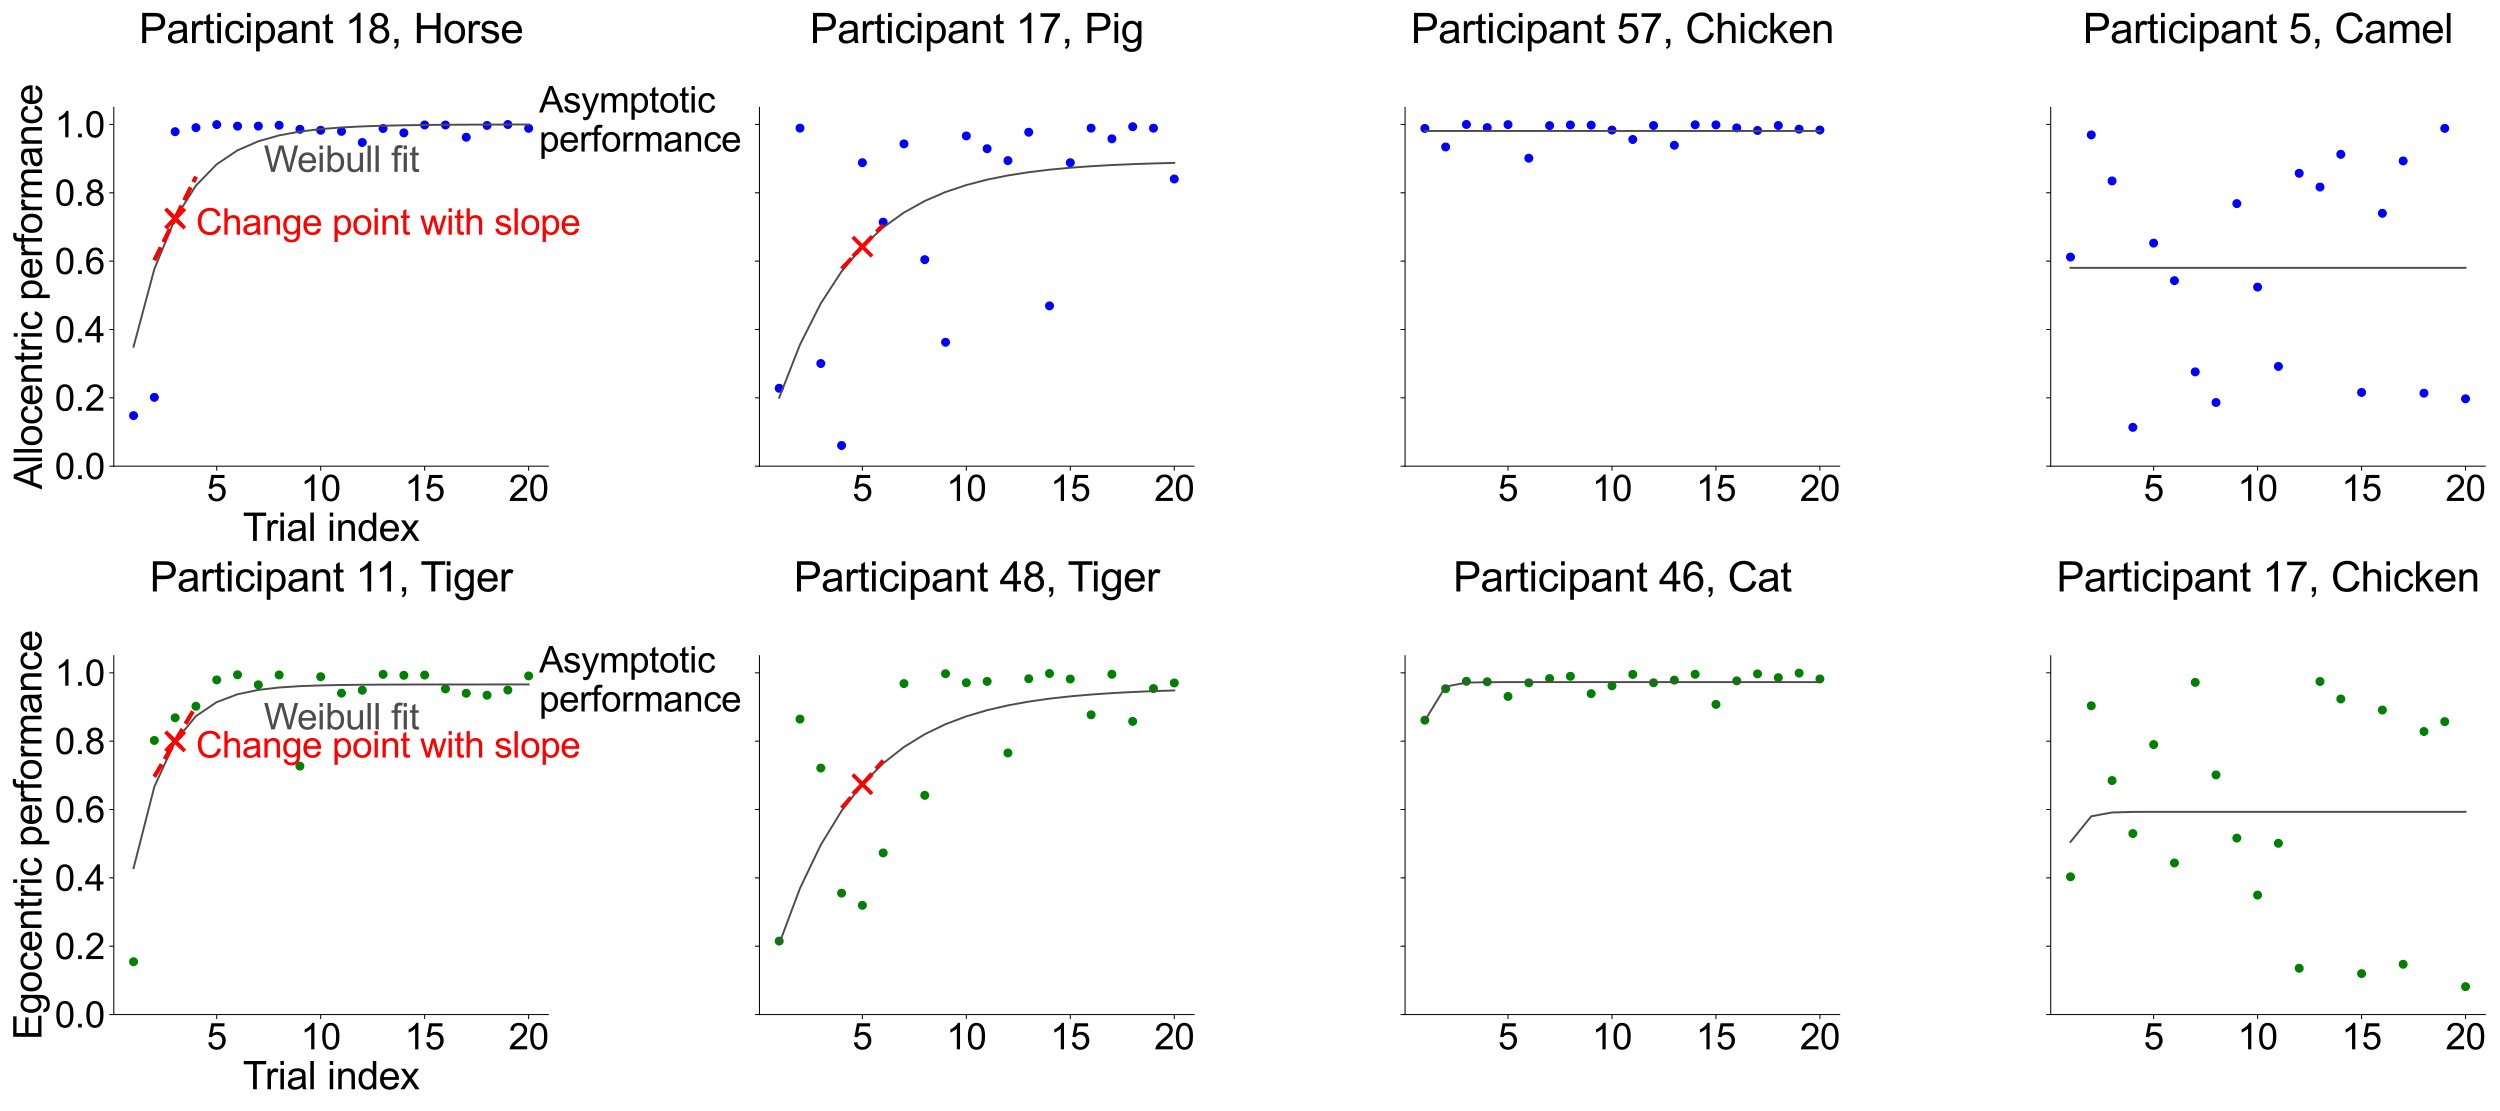 <?xml version="1.0" encoding="utf-8" standalone="no"?>
<!DOCTYPE svg PUBLIC "-//W3C//DTD SVG 1.1//EN"
  "http://www.w3.org/Graphics/SVG/1.1/DTD/svg11.dtd">
<svg xmlns:xlink="http://www.w3.org/1999/xlink" width="1944pt" height="864pt" viewBox="0 0 1944 864" xmlns="http://www.w3.org/2000/svg" version="1.1">
 <defs>
  <style type="text/css">*{stroke-linejoin: round; stroke-linecap: butt}</style>
 </defs>
 <g id="figure_1">
  <g id="patch_1">
   <path d="M 0 864 
L 1944 864 
L 1944 0 
L 0 0 
z
" style="fill: #ffffff"/>
  </g>
  <g id="axes_1">
   <g id="patch_2">
    <path d="M 88.49 362.5 
L 426.42 362.5 
L 426.42 83.48 
L 88.49 83.48 
z
" style="fill: #ffffff"/>
   </g>
   <g id="matplotlib.axis_1">
    <g id="xtick_1">
     <g id="line2d_1">
      <defs>
       <path id="md6fbc142fd" d="M 0 0 
L 0 3.5 
" style="stroke: #000000; stroke-width: 0.8"/>
      </defs>
      <g>
       <use xlink:href="#md6fbc142fd" x="168.526" y="362.5" style="stroke: #000000; stroke-width: 0.8"/>
      </g>
     </g>
     <g id="text_1">
      <!-- 5 -->
      <g transform="translate(160.741 389.542) scale(0.28 -0.28)">
       <defs>
        <path id="ArialMT-35" d="M 266 1200 
L 856 1250 
Q 922 819 1161 601 
Q 1400 384 1738 384 
Q 2144 384 2425 690 
Q 2706 997 2706 1503 
Q 2706 1984 2436 2262 
Q 2166 2541 1728 2541 
Q 1456 2541 1237 2417 
Q 1019 2294 894 2097 
L 366 2166 
L 809 4519 
L 3088 4519 
L 3088 3981 
L 1259 3981 
L 1013 2750 
Q 1425 3038 1878 3038 
Q 2478 3038 2890 2622 
Q 3303 2206 3303 1553 
Q 3303 931 2941 478 
Q 2500 -78 1738 -78 
Q 1113 -78 717 272 
Q 322 622 266 1200 
z
" transform="scale(0.016)"/>
       </defs>
       <use xlink:href="#ArialMT-35"/>
      </g>
     </g>
    </g>
    <g id="xtick_2">
     <g id="line2d_2">
      <g>
       <use xlink:href="#md6fbc142fd" x="249.37" y="362.5" style="stroke: #000000; stroke-width: 0.8"/>
      </g>
     </g>
     <g id="text_2">
      <!-- 10 -->
      <g transform="translate(233.8 389.542) scale(0.28 -0.28)">
       <defs>
        <path id="ArialMT-31" d="M 2384 0 
L 1822 0 
L 1822 3584 
Q 1619 3391 1289 3197 
Q 959 3003 697 2906 
L 697 3450 
Q 1169 3672 1522 3987 
Q 1875 4303 2022 4600 
L 2384 4600 
L 2384 0 
z
" transform="scale(0.016)"/>
        <path id="ArialMT-30" d="M 266 2259 
Q 266 3072 433 3567 
Q 600 4063 929 4331 
Q 1259 4600 1759 4600 
Q 2128 4600 2406 4451 
Q 2684 4303 2865 4023 
Q 3047 3744 3150 3342 
Q 3253 2941 3253 2259 
Q 3253 1453 3087 958 
Q 2922 463 2592 192 
Q 2263 -78 1759 -78 
Q 1097 -78 719 397 
Q 266 969 266 2259 
z
M 844 2259 
Q 844 1131 1108 757 
Q 1372 384 1759 384 
Q 2147 384 2411 759 
Q 2675 1134 2675 2259 
Q 2675 3391 2411 3762 
Q 2147 4134 1753 4134 
Q 1366 4134 1134 3806 
Q 844 3388 844 2259 
z
" transform="scale(0.016)"/>
       </defs>
       <use xlink:href="#ArialMT-31"/>
       <use xlink:href="#ArialMT-30" x="55.615"/>
      </g>
     </g>
    </g>
    <g id="xtick_3">
     <g id="line2d_3">
      <g>
       <use xlink:href="#md6fbc142fd" x="330.215" y="362.5" style="stroke: #000000; stroke-width: 0.8"/>
      </g>
     </g>
     <g id="text_3">
      <!-- 15 -->
      <g transform="translate(314.644 389.542) scale(0.28 -0.28)">
       <use xlink:href="#ArialMT-31"/>
       <use xlink:href="#ArialMT-35" x="55.615"/>
      </g>
     </g>
    </g>
    <g id="xtick_4">
     <g id="line2d_4">
      <g>
       <use xlink:href="#md6fbc142fd" x="411.059" y="362.5" style="stroke: #000000; stroke-width: 0.8"/>
      </g>
     </g>
     <g id="text_4">
      <!-- 20 -->
      <g transform="translate(395.488 389.542) scale(0.28 -0.28)">
       <defs>
        <path id="ArialMT-32" d="M 3222 541 
L 3222 0 
L 194 0 
Q 188 203 259 391 
Q 375 700 629 1000 
Q 884 1300 1366 1694 
Q 2113 2306 2375 2664 
Q 2638 3022 2638 3341 
Q 2638 3675 2398 3904 
Q 2159 4134 1775 4134 
Q 1369 4134 1125 3890 
Q 881 3647 878 3216 
L 300 3275 
Q 359 3922 746 4261 
Q 1134 4600 1788 4600 
Q 2447 4600 2831 4234 
Q 3216 3869 3216 3328 
Q 3216 3053 3103 2787 
Q 2991 2522 2730 2228 
Q 2469 1934 1863 1422 
Q 1356 997 1212 845 
Q 1069 694 975 541 
L 3222 541 
z
" transform="scale(0.016)"/>
       </defs>
       <use xlink:href="#ArialMT-32"/>
       <use xlink:href="#ArialMT-30" x="55.615"/>
      </g>
     </g>
    </g>
    <g id="text_5">
     <!-- Trial index -->
     <g transform="translate(188.83 420.58) scale(0.3 -0.3)">
      <defs>
       <path id="ArialMT-54" d="M 1659 0 
L 1659 4041 
L 150 4041 
L 150 4581 
L 3781 4581 
L 3781 4041 
L 2266 4041 
L 2266 0 
L 1659 0 
z
" transform="scale(0.016)"/>
       <path id="ArialMT-72" d="M 416 0 
L 416 3319 
L 922 3319 
L 922 2816 
Q 1116 3169 1280 3281 
Q 1444 3394 1641 3394 
Q 1925 3394 2219 3213 
L 2025 2691 
Q 1819 2813 1613 2813 
Q 1428 2813 1281 2702 
Q 1134 2591 1072 2394 
Q 978 2094 978 1738 
L 978 0 
L 416 0 
z
" transform="scale(0.016)"/>
       <path id="ArialMT-69" d="M 425 3934 
L 425 4581 
L 988 4581 
L 988 3934 
L 425 3934 
z
M 425 0 
L 425 3319 
L 988 3319 
L 988 0 
L 425 0 
z
" transform="scale(0.016)"/>
       <path id="ArialMT-61" d="M 2588 409 
Q 2275 144 1986 34 
Q 1697 -75 1366 -75 
Q 819 -75 525 192 
Q 231 459 231 875 
Q 231 1119 342 1320 
Q 453 1522 633 1644 
Q 813 1766 1038 1828 
Q 1203 1872 1538 1913 
Q 2219 1994 2541 2106 
Q 2544 2222 2544 2253 
Q 2544 2597 2384 2738 
Q 2169 2928 1744 2928 
Q 1347 2928 1158 2789 
Q 969 2650 878 2297 
L 328 2372 
Q 403 2725 575 2942 
Q 747 3159 1072 3276 
Q 1397 3394 1825 3394 
Q 2250 3394 2515 3294 
Q 2781 3194 2906 3042 
Q 3031 2891 3081 2659 
Q 3109 2516 3109 2141 
L 3109 1391 
Q 3109 606 3145 398 
Q 3181 191 3288 0 
L 2700 0 
Q 2613 175 2588 409 
z
M 2541 1666 
Q 2234 1541 1622 1453 
Q 1275 1403 1131 1340 
Q 988 1278 909 1158 
Q 831 1038 831 891 
Q 831 666 1001 516 
Q 1172 366 1500 366 
Q 1825 366 2078 508 
Q 2331 650 2450 897 
Q 2541 1088 2541 1459 
L 2541 1666 
z
" transform="scale(0.016)"/>
       <path id="ArialMT-6c" d="M 409 0 
L 409 4581 
L 972 4581 
L 972 0 
L 409 0 
z
" transform="scale(0.016)"/>
       <path id="ArialMT-20" transform="scale(0.016)"/>
       <path id="ArialMT-6e" d="M 422 0 
L 422 3319 
L 928 3319 
L 928 2847 
Q 1294 3394 1984 3394 
Q 2284 3394 2536 3286 
Q 2788 3178 2913 3003 
Q 3038 2828 3088 2588 
Q 3119 2431 3119 2041 
L 3119 0 
L 2556 0 
L 2556 2019 
Q 2556 2363 2490 2533 
Q 2425 2703 2258 2804 
Q 2091 2906 1866 2906 
Q 1506 2906 1245 2678 
Q 984 2450 984 1813 
L 984 0 
L 422 0 
z
" transform="scale(0.016)"/>
       <path id="ArialMT-64" d="M 2575 0 
L 2575 419 
Q 2259 -75 1647 -75 
Q 1250 -75 917 144 
Q 584 363 401 755 
Q 219 1147 219 1656 
Q 219 2153 384 2558 
Q 550 2963 881 3178 
Q 1213 3394 1622 3394 
Q 1922 3394 2156 3267 
Q 2391 3141 2538 2938 
L 2538 4581 
L 3097 4581 
L 3097 0 
L 2575 0 
z
M 797 1656 
Q 797 1019 1065 703 
Q 1334 388 1700 388 
Q 2069 388 2326 689 
Q 2584 991 2584 1609 
Q 2584 2291 2321 2609 
Q 2059 2928 1675 2928 
Q 1300 2928 1048 2622 
Q 797 2316 797 1656 
z
" transform="scale(0.016)"/>
       <path id="ArialMT-65" d="M 2694 1069 
L 3275 997 
Q 3138 488 2766 206 
Q 2394 -75 1816 -75 
Q 1088 -75 661 373 
Q 234 822 234 1631 
Q 234 2469 665 2931 
Q 1097 3394 1784 3394 
Q 2450 3394 2872 2941 
Q 3294 2488 3294 1666 
Q 3294 1616 3291 1516 
L 816 1516 
Q 847 969 1125 678 
Q 1403 388 1819 388 
Q 2128 388 2347 550 
Q 2566 713 2694 1069 
z
M 847 1978 
L 2700 1978 
Q 2663 2397 2488 2606 
Q 2219 2931 1791 2931 
Q 1403 2931 1139 2672 
Q 875 2413 847 1978 
z
" transform="scale(0.016)"/>
       <path id="ArialMT-78" d="M 47 0 
L 1259 1725 
L 138 3319 
L 841 3319 
L 1350 2541 
Q 1494 2319 1581 2169 
Q 1719 2375 1834 2534 
L 2394 3319 
L 3066 3319 
L 1919 1756 
L 3153 0 
L 2463 0 
L 1781 1031 
L 1600 1309 
L 728 0 
L 47 0 
z
" transform="scale(0.016)"/>
      </defs>
      <use xlink:href="#ArialMT-54"/>
      <use xlink:href="#ArialMT-72" x="57.334"/>
      <use xlink:href="#ArialMT-69" x="90.635"/>
      <use xlink:href="#ArialMT-61" x="112.852"/>
      <use xlink:href="#ArialMT-6c" x="168.467"/>
      <use xlink:href="#ArialMT-20" x="190.684"/>
      <use xlink:href="#ArialMT-69" x="218.467"/>
      <use xlink:href="#ArialMT-6e" x="240.684"/>
      <use xlink:href="#ArialMT-64" x="296.299"/>
      <use xlink:href="#ArialMT-65" x="351.914"/>
      <use xlink:href="#ArialMT-78" x="407.529"/>
     </g>
    </g>
   </g>
   <g id="matplotlib.axis_2">
    <g id="ytick_1">
     <g id="line2d_5">
      <defs>
       <path id="mb070b4da59" d="M 0 0 
L -3.5 0 
" style="stroke: #000000; stroke-width: 0.8"/>
      </defs>
      <g>
       <use xlink:href="#mb070b4da59" x="88.49" y="362.5" style="stroke: #000000; stroke-width: 0.8"/>
      </g>
     </g>
     <g id="text_6">
      <!-- 0.0 -->
      <g transform="translate(42.57 372.521) scale(0.28 -0.28)">
       <defs>
        <path id="ArialMT-2e" d="M 581 0 
L 581 641 
L 1222 641 
L 1222 0 
L 581 0 
z
" transform="scale(0.016)"/>
       </defs>
       <use xlink:href="#ArialMT-30"/>
       <use xlink:href="#ArialMT-2e" x="55.615"/>
       <use xlink:href="#ArialMT-30" x="83.398"/>
      </g>
     </g>
    </g>
    <g id="ytick_2">
     <g id="line2d_6">
      <g>
       <use xlink:href="#mb070b4da59" x="88.49" y="309.353" style="stroke: #000000; stroke-width: 0.8"/>
      </g>
     </g>
     <g id="text_7">
      <!-- 0.2 -->
      <g transform="translate(42.57 319.374) scale(0.28 -0.28)">
       <use xlink:href="#ArialMT-30"/>
       <use xlink:href="#ArialMT-2e" x="55.615"/>
       <use xlink:href="#ArialMT-32" x="83.398"/>
      </g>
     </g>
    </g>
    <g id="ytick_3">
     <g id="line2d_7">
      <g>
       <use xlink:href="#mb070b4da59" x="88.49" y="256.207" style="stroke: #000000; stroke-width: 0.8"/>
      </g>
     </g>
     <g id="text_8">
      <!-- 0.4 -->
      <g transform="translate(42.57 266.228) scale(0.28 -0.28)">
       <defs>
        <path id="ArialMT-34" d="M 2069 0 
L 2069 1097 
L 81 1097 
L 81 1613 
L 2172 4581 
L 2631 4581 
L 2631 1613 
L 3250 1613 
L 3250 1097 
L 2631 1097 
L 2631 0 
L 2069 0 
z
M 2069 1613 
L 2069 3678 
L 634 1613 
L 2069 1613 
z
" transform="scale(0.016)"/>
       </defs>
       <use xlink:href="#ArialMT-30"/>
       <use xlink:href="#ArialMT-2e" x="55.615"/>
       <use xlink:href="#ArialMT-34" x="83.398"/>
      </g>
     </g>
    </g>
    <g id="ytick_4">
     <g id="line2d_8">
      <g>
       <use xlink:href="#mb070b4da59" x="88.49" y="203.06" style="stroke: #000000; stroke-width: 0.8"/>
      </g>
     </g>
     <g id="text_9">
      <!-- 0.6 -->
      <g transform="translate(42.57 213.081) scale(0.28 -0.28)">
       <defs>
        <path id="ArialMT-36" d="M 3184 3459 
L 2625 3416 
Q 2550 3747 2413 3897 
Q 2184 4138 1850 4138 
Q 1581 4138 1378 3988 
Q 1113 3794 959 3422 
Q 806 3050 800 2363 
Q 1003 2672 1297 2822 
Q 1591 2972 1913 2972 
Q 2475 2972 2870 2558 
Q 3266 2144 3266 1488 
Q 3266 1056 3080 686 
Q 2894 316 2569 119 
Q 2244 -78 1831 -78 
Q 1128 -78 684 439 
Q 241 956 241 2144 
Q 241 3472 731 4075 
Q 1159 4600 1884 4600 
Q 2425 4600 2770 4297 
Q 3116 3994 3184 3459 
z
M 888 1484 
Q 888 1194 1011 928 
Q 1134 663 1356 523 
Q 1578 384 1822 384 
Q 2178 384 2434 671 
Q 2691 959 2691 1453 
Q 2691 1928 2437 2201 
Q 2184 2475 1800 2475 
Q 1419 2475 1153 2201 
Q 888 1928 888 1484 
z
" transform="scale(0.016)"/>
       </defs>
       <use xlink:href="#ArialMT-30"/>
       <use xlink:href="#ArialMT-2e" x="55.615"/>
       <use xlink:href="#ArialMT-36" x="83.398"/>
      </g>
     </g>
    </g>
    <g id="ytick_5">
     <g id="line2d_9">
      <g>
       <use xlink:href="#mb070b4da59" x="88.49" y="149.913" style="stroke: #000000; stroke-width: 0.8"/>
      </g>
     </g>
     <g id="text_10">
      <!-- 0.8 -->
      <g transform="translate(42.57 159.934) scale(0.28 -0.28)">
       <defs>
        <path id="ArialMT-38" d="M 1131 2484 
Q 781 2613 612 2850 
Q 444 3088 444 3419 
Q 444 3919 803 4259 
Q 1163 4600 1759 4600 
Q 2359 4600 2725 4251 
Q 3091 3903 3091 3403 
Q 3091 3084 2923 2848 
Q 2756 2613 2416 2484 
Q 2838 2347 3058 2040 
Q 3278 1734 3278 1309 
Q 3278 722 2862 322 
Q 2447 -78 1769 -78 
Q 1091 -78 675 323 
Q 259 725 259 1325 
Q 259 1772 486 2073 
Q 713 2375 1131 2484 
z
M 1019 3438 
Q 1019 3113 1228 2906 
Q 1438 2700 1772 2700 
Q 2097 2700 2305 2904 
Q 2513 3109 2513 3406 
Q 2513 3716 2298 3927 
Q 2084 4138 1766 4138 
Q 1444 4138 1231 3931 
Q 1019 3725 1019 3438 
z
M 838 1322 
Q 838 1081 952 856 
Q 1066 631 1291 507 
Q 1516 384 1775 384 
Q 2178 384 2440 643 
Q 2703 903 2703 1303 
Q 2703 1709 2433 1975 
Q 2163 2241 1756 2241 
Q 1359 2241 1098 1978 
Q 838 1716 838 1322 
z
" transform="scale(0.016)"/>
       </defs>
       <use xlink:href="#ArialMT-30"/>
       <use xlink:href="#ArialMT-2e" x="55.615"/>
       <use xlink:href="#ArialMT-38" x="83.398"/>
      </g>
     </g>
    </g>
    <g id="ytick_6">
     <g id="line2d_10">
      <g>
       <use xlink:href="#mb070b4da59" x="88.49" y="96.767" style="stroke: #000000; stroke-width: 0.8"/>
      </g>
     </g>
     <g id="text_11">
      <!-- 1.0 -->
      <g transform="translate(42.57 106.788) scale(0.28 -0.28)">
       <use xlink:href="#ArialMT-31"/>
       <use xlink:href="#ArialMT-2e" x="55.615"/>
       <use xlink:href="#ArialMT-30" x="83.398"/>
      </g>
     </g>
    </g>
    <g id="text_12">
     <!-- Allocentric performance -->
     <g transform="translate(32.608 380.546) rotate(-90) scale(0.3 -0.3)">
      <defs>
       <path id="ArialMT-41" d="M -9 0 
L 1750 4581 
L 2403 4581 
L 4278 0 
L 3588 0 
L 3053 1388 
L 1138 1388 
L 634 0 
L -9 0 
z
M 1313 1881 
L 2866 1881 
L 2388 3150 
Q 2169 3728 2063 4100 
Q 1975 3659 1816 3225 
L 1313 1881 
z
" transform="scale(0.016)"/>
       <path id="ArialMT-6f" d="M 213 1659 
Q 213 2581 725 3025 
Q 1153 3394 1769 3394 
Q 2453 3394 2887 2945 
Q 3322 2497 3322 1706 
Q 3322 1066 3130 698 
Q 2938 331 2570 128 
Q 2203 -75 1769 -75 
Q 1072 -75 642 372 
Q 213 819 213 1659 
z
M 791 1659 
Q 791 1022 1069 705 
Q 1347 388 1769 388 
Q 2188 388 2466 706 
Q 2744 1025 2744 1678 
Q 2744 2294 2464 2611 
Q 2184 2928 1769 2928 
Q 1347 2928 1069 2612 
Q 791 2297 791 1659 
z
" transform="scale(0.016)"/>
       <path id="ArialMT-63" d="M 2588 1216 
L 3141 1144 
Q 3050 572 2676 248 
Q 2303 -75 1759 -75 
Q 1078 -75 664 370 
Q 250 816 250 1647 
Q 250 2184 428 2587 
Q 606 2991 970 3192 
Q 1334 3394 1763 3394 
Q 2303 3394 2647 3120 
Q 2991 2847 3088 2344 
L 2541 2259 
Q 2463 2594 2264 2762 
Q 2066 2931 1784 2931 
Q 1359 2931 1093 2626 
Q 828 2322 828 1663 
Q 828 994 1084 691 
Q 1341 388 1753 388 
Q 2084 388 2306 591 
Q 2528 794 2588 1216 
z
" transform="scale(0.016)"/>
       <path id="ArialMT-74" d="M 1650 503 
L 1731 6 
Q 1494 -44 1306 -44 
Q 1000 -44 831 53 
Q 663 150 594 308 
Q 525 466 525 972 
L 525 2881 
L 113 2881 
L 113 3319 
L 525 3319 
L 525 4141 
L 1084 4478 
L 1084 3319 
L 1650 3319 
L 1650 2881 
L 1084 2881 
L 1084 941 
Q 1084 700 1114 631 
Q 1144 563 1211 522 
Q 1278 481 1403 481 
Q 1497 481 1650 503 
z
" transform="scale(0.016)"/>
       <path id="ArialMT-70" d="M 422 -1272 
L 422 3319 
L 934 3319 
L 934 2888 
Q 1116 3141 1344 3267 
Q 1572 3394 1897 3394 
Q 2322 3394 2647 3175 
Q 2972 2956 3137 2557 
Q 3303 2159 3303 1684 
Q 3303 1175 3120 767 
Q 2938 359 2589 142 
Q 2241 -75 1856 -75 
Q 1575 -75 1351 44 
Q 1128 163 984 344 
L 984 -1272 
L 422 -1272 
z
M 931 1641 
Q 931 1000 1190 694 
Q 1450 388 1819 388 
Q 2194 388 2461 705 
Q 2728 1022 2728 1688 
Q 2728 2322 2467 2637 
Q 2206 2953 1844 2953 
Q 1484 2953 1207 2617 
Q 931 2281 931 1641 
z
" transform="scale(0.016)"/>
       <path id="ArialMT-66" d="M 556 0 
L 556 2881 
L 59 2881 
L 59 3319 
L 556 3319 
L 556 3672 
Q 556 4006 616 4169 
Q 697 4388 901 4523 
Q 1106 4659 1475 4659 
Q 1713 4659 2000 4603 
L 1916 4113 
Q 1741 4144 1584 4144 
Q 1328 4144 1222 4034 
Q 1116 3925 1116 3625 
L 1116 3319 
L 1763 3319 
L 1763 2881 
L 1116 2881 
L 1116 0 
L 556 0 
z
" transform="scale(0.016)"/>
       <path id="ArialMT-6d" d="M 422 0 
L 422 3319 
L 925 3319 
L 925 2853 
Q 1081 3097 1340 3245 
Q 1600 3394 1931 3394 
Q 2300 3394 2536 3241 
Q 2772 3088 2869 2813 
Q 3263 3394 3894 3394 
Q 4388 3394 4653 3120 
Q 4919 2847 4919 2278 
L 4919 0 
L 4359 0 
L 4359 2091 
Q 4359 2428 4304 2576 
Q 4250 2725 4106 2815 
Q 3963 2906 3769 2906 
Q 3419 2906 3187 2673 
Q 2956 2441 2956 1928 
L 2956 0 
L 2394 0 
L 2394 2156 
Q 2394 2531 2256 2718 
Q 2119 2906 1806 2906 
Q 1569 2906 1367 2781 
Q 1166 2656 1075 2415 
Q 984 2175 984 1722 
L 984 0 
L 422 0 
z
" transform="scale(0.016)"/>
      </defs>
      <use xlink:href="#ArialMT-41"/>
      <use xlink:href="#ArialMT-6c" x="66.699"/>
      <use xlink:href="#ArialMT-6c" x="88.916"/>
      <use xlink:href="#ArialMT-6f" x="111.133"/>
      <use xlink:href="#ArialMT-63" x="166.748"/>
      <use xlink:href="#ArialMT-65" x="216.748"/>
      <use xlink:href="#ArialMT-6e" x="272.363"/>
      <use xlink:href="#ArialMT-74" x="327.979"/>
      <use xlink:href="#ArialMT-72" x="355.762"/>
      <use xlink:href="#ArialMT-69" x="389.062"/>
      <use xlink:href="#ArialMT-63" x="411.279"/>
      <use xlink:href="#ArialMT-20" x="461.279"/>
      <use xlink:href="#ArialMT-70" x="489.062"/>
      <use xlink:href="#ArialMT-65" x="544.678"/>
      <use xlink:href="#ArialMT-72" x="600.293"/>
      <use xlink:href="#ArialMT-66" x="633.594"/>
      <use xlink:href="#ArialMT-6f" x="661.377"/>
      <use xlink:href="#ArialMT-72" x="716.992"/>
      <use xlink:href="#ArialMT-6d" x="750.293"/>
      <use xlink:href="#ArialMT-61" x="833.594"/>
      <use xlink:href="#ArialMT-6e" x="889.209"/>
      <use xlink:href="#ArialMT-63" x="944.824"/>
      <use xlink:href="#ArialMT-65" x="994.824"/>
     </g>
    </g>
   </g>
   <g id="line2d_11">
    <defs>
     <path id="mf00cf1cb89" d="M 0 3 
C 0.796 3 1.559 2.684 2.121 2.121 
C 2.684 1.559 3 0.796 3 0 
C 3 -0.796 2.684 -1.559 2.121 -2.121 
C 1.559 -2.684 0.796 -3 0 -3 
C -0.796 -3 -1.559 -2.684 -2.121 -2.121 
C -2.684 -1.559 -3 -0.796 -3 0 
C -3 0.796 -2.684 1.559 -2.121 2.121 
C -1.559 2.684 -0.796 3 0 3 
z
" style="stroke: #0000ff"/>
    </defs>
    <g clip-path="url(#pca7f479b06)">
     <use xlink:href="#mf00cf1cb89" x="103.85" y="323.174" style="fill: #0000ff; stroke: #0000ff"/>
     <use xlink:href="#mf00cf1cb89" x="120.019" y="308.96" style="fill: #0000ff; stroke: #0000ff"/>
     <use xlink:href="#mf00cf1cb89" x="136.188" y="102.382" style="fill: #0000ff; stroke: #0000ff"/>
     <use xlink:href="#mf00cf1cb89" x="152.357" y="99.241" style="fill: #0000ff; stroke: #0000ff"/>
     <use xlink:href="#mf00cf1cb89" x="168.526" y="96.879" style="fill: #0000ff; stroke: #0000ff"/>
     <use xlink:href="#mf00cf1cb89" x="184.695" y="98.084" style="fill: #0000ff; stroke: #0000ff"/>
     <use xlink:href="#mf00cf1cb89" x="200.864" y="98.045" style="fill: #0000ff; stroke: #0000ff"/>
     <use xlink:href="#mf00cf1cb89" x="217.033" y="97.388" style="fill: #0000ff; stroke: #0000ff"/>
     <use xlink:href="#mf00cf1cb89" x="233.201" y="100.534" style="fill: #0000ff; stroke: #0000ff"/>
     <use xlink:href="#mf00cf1cb89" x="249.37" y="101.297" style="fill: #0000ff; stroke: #0000ff"/>
     <use xlink:href="#mf00cf1cb89" x="265.539" y="102.15" style="fill: #0000ff; stroke: #0000ff"/>
     <use xlink:href="#mf00cf1cb89" x="281.708" y="110.795" style="fill: #0000ff; stroke: #0000ff"/>
     <use xlink:href="#mf00cf1cb89" x="297.877" y="99.891" style="fill: #0000ff; stroke: #0000ff"/>
     <use xlink:href="#mf00cf1cb89" x="314.046" y="103.309" style="fill: #0000ff; stroke: #0000ff"/>
     <use xlink:href="#mf00cf1cb89" x="330.215" y="97.142" style="fill: #0000ff; stroke: #0000ff"/>
     <use xlink:href="#mf00cf1cb89" x="346.384" y="97.205" style="fill: #0000ff; stroke: #0000ff"/>
     <use xlink:href="#mf00cf1cb89" x="362.552" y="106.705" style="fill: #0000ff; stroke: #0000ff"/>
     <use xlink:href="#mf00cf1cb89" x="378.721" y="97.525" style="fill: #0000ff; stroke: #0000ff"/>
     <use xlink:href="#mf00cf1cb89" x="394.89" y="96.796" style="fill: #0000ff; stroke: #0000ff"/>
     <use xlink:href="#mf00cf1cb89" x="411.059" y="99.792" style="fill: #0000ff; stroke: #0000ff"/>
    </g>
   </g>
   <g id="line2d_12">
    <path d="M 103.85 269.616 
L 120.019 209.198 
L 136.188 169.899 
L 152.357 144.336 
L 168.526 127.709 
L 184.695 116.893 
L 200.864 109.858 
L 217.033 105.282 
L 233.201 102.306 
L 249.37 100.37 
L 265.539 99.11 
L 281.708 98.291 
L 297.877 97.758 
L 314.046 97.412 
L 330.215 97.186 
L 346.384 97.04 
L 362.552 96.944 
L 378.721 96.882 
L 394.89 96.842 
L 411.059 96.816 
" clip-path="url(#pca7f479b06)" style="fill: none; stroke: #4c4c4c; stroke-width: 1.5; stroke-linecap: square"/>
   </g>
   <g id="line2d_13">
    <path d="M 136.188 169.899 
" clip-path="url(#pca7f479b06)" style="fill: none; stroke: #ff0000; stroke-width: 1.5; stroke-linecap: square"/>
    <defs>
     <path id="mec326de9c7" d="M -5 5 
L 5 -5 
M -5 -5 
L 5 5 
" style="stroke: #ff0000; stroke-width: 3"/>
    </defs>
    <g clip-path="url(#pca7f479b06)">
     <use xlink:href="#mec326de9c7" x="136.188" y="169.899" style="fill: #ff0000; stroke: #ff0000; stroke-width: 3"/>
    </g>
   </g>
   <g id="line2d_14">
    <path d="M 120.019 202.33 
L 136.188 169.899 
" clip-path="url(#pca7f479b06)" style="fill: none; stroke-dasharray: 11.1,4.8; stroke-dashoffset: 0; stroke: #ff0000; stroke-width: 3"/>
   </g>
   <g id="line2d_15">
    <path d="M 136.188 169.899 
L 152.357 137.468 
" clip-path="url(#pca7f479b06)" style="fill: none; stroke-dasharray: 11.1,4.8; stroke-dashoffset: 0; stroke: #ff0000; stroke-width: 3"/>
   </g>
   <g id="line2d_16">
    <path d="M 136.188 169.899 
" clip-path="url(#pca7f479b06)" style="fill: none; stroke: #ff0000; stroke-width: 1.5; stroke-linecap: square"/>
    <defs>
     <path id="md589e39d80" d="M -7.5 7.5 
L 7.5 -7.5 
M -7.5 -7.5 
L 7.5 7.5 
" style="stroke: #ff0000; stroke-width: 3"/>
    </defs>
    <g clip-path="url(#pca7f479b06)">
     <use xlink:href="#md589e39d80" x="136.188" y="169.899" style="fill: #ff0000; stroke: #ff0000; stroke-width: 3"/>
    </g>
   </g>
   <g id="line2d_17">
    <path d="M 120.019 202.33 
L 136.188 169.899 
" clip-path="url(#pca7f479b06)" style="fill: none; stroke-dasharray: 11.1,4.8; stroke-dashoffset: 0; stroke: #ff0000; stroke-width: 3"/>
   </g>
   <g id="line2d_18">
    <path d="M 136.188 169.899 
L 152.357 137.468 
" clip-path="url(#pca7f479b06)" style="fill: none; stroke-dasharray: 11.1,4.8; stroke-dashoffset: 0; stroke: #ff0000; stroke-width: 3"/>
   </g>
   <g id="patch_3">
    <path d="M 88.49 362.5 
L 88.49 83.48 
" style="fill: none; stroke: #000000; stroke-width: 0.8; stroke-linejoin: miter; stroke-linecap: square"/>
   </g>
   <g id="patch_4">
    <path d="M 88.49 362.5 
L 426.42 362.5 
" style="fill: none; stroke: #000000; stroke-width: 0.8; stroke-linejoin: miter; stroke-linecap: square"/>
   </g>
   <g id="text_13">
    <!-- Weibull fit -->
    <g style="fill: #4c4c4c" transform="translate(205.103 133.656) scale(0.28 -0.28)">
     <defs>
      <path id="ArialMT-57" d="M 1294 0 
L 78 4581 
L 700 4581 
L 1397 1578 
Q 1509 1106 1591 641 
Q 1766 1375 1797 1488 
L 2669 4581 
L 3400 4581 
L 4056 2263 
Q 4303 1400 4413 641 
Q 4500 1075 4641 1638 
L 5359 4581 
L 5969 4581 
L 4713 0 
L 4128 0 
L 3163 3491 
Q 3041 3928 3019 4028 
Q 2947 3713 2884 3491 
L 1913 0 
L 1294 0 
z
" transform="scale(0.016)"/>
      <path id="ArialMT-62" d="M 941 0 
L 419 0 
L 419 4581 
L 981 4581 
L 981 2947 
Q 1338 3394 1891 3394 
Q 2197 3394 2470 3270 
Q 2744 3147 2920 2923 
Q 3097 2700 3197 2384 
Q 3297 2069 3297 1709 
Q 3297 856 2875 390 
Q 2453 -75 1863 -75 
Q 1275 -75 941 416 
L 941 0 
z
M 934 1684 
Q 934 1088 1097 822 
Q 1363 388 1816 388 
Q 2184 388 2453 708 
Q 2722 1028 2722 1663 
Q 2722 2313 2464 2622 
Q 2206 2931 1841 2931 
Q 1472 2931 1203 2611 
Q 934 2291 934 1684 
z
" transform="scale(0.016)"/>
      <path id="ArialMT-75" d="M 2597 0 
L 2597 488 
Q 2209 -75 1544 -75 
Q 1250 -75 995 37 
Q 741 150 617 320 
Q 494 491 444 738 
Q 409 903 409 1263 
L 409 3319 
L 972 3319 
L 972 1478 
Q 972 1038 1006 884 
Q 1059 663 1231 536 
Q 1403 409 1656 409 
Q 1909 409 2131 539 
Q 2353 669 2445 892 
Q 2538 1116 2538 1541 
L 2538 3319 
L 3100 3319 
L 3100 0 
L 2597 0 
z
" transform="scale(0.016)"/>
     </defs>
     <use xlink:href="#ArialMT-57"/>
     <use xlink:href="#ArialMT-65" x="92.635"/>
     <use xlink:href="#ArialMT-69" x="148.25"/>
     <use xlink:href="#ArialMT-62" x="170.467"/>
     <use xlink:href="#ArialMT-75" x="226.082"/>
     <use xlink:href="#ArialMT-6c" x="281.697"/>
     <use xlink:href="#ArialMT-6c" x="303.914"/>
     <use xlink:href="#ArialMT-20" x="326.131"/>
     <use xlink:href="#ArialMT-66" x="353.914"/>
     <use xlink:href="#ArialMT-69" x="381.697"/>
     <use xlink:href="#ArialMT-74" x="403.914"/>
    </g>
   </g>
   <g id="text_14">
    <!-- Change point with slope -->
    <g style="fill: #ff0000" transform="translate(152.357 182.458) scale(0.28 -0.28)">
     <defs>
      <path id="ArialMT-43" d="M 3763 1606 
L 4369 1453 
Q 4178 706 3683 314 
Q 3188 -78 2472 -78 
Q 1731 -78 1267 223 
Q 803 525 561 1097 
Q 319 1669 319 2325 
Q 319 3041 592 3573 
Q 866 4106 1370 4382 
Q 1875 4659 2481 4659 
Q 3169 4659 3637 4309 
Q 4106 3959 4291 3325 
L 3694 3184 
Q 3534 3684 3231 3912 
Q 2928 4141 2469 4141 
Q 1941 4141 1586 3887 
Q 1231 3634 1087 3207 
Q 944 2781 944 2328 
Q 944 1744 1114 1308 
Q 1284 872 1643 656 
Q 2003 441 2422 441 
Q 2931 441 3284 734 
Q 3638 1028 3763 1606 
z
" transform="scale(0.016)"/>
      <path id="ArialMT-68" d="M 422 0 
L 422 4581 
L 984 4581 
L 984 2938 
Q 1378 3394 1978 3394 
Q 2347 3394 2619 3248 
Q 2891 3103 3008 2847 
Q 3125 2591 3125 2103 
L 3125 0 
L 2563 0 
L 2563 2103 
Q 2563 2525 2380 2717 
Q 2197 2909 1863 2909 
Q 1613 2909 1392 2779 
Q 1172 2650 1078 2428 
Q 984 2206 984 1816 
L 984 0 
L 422 0 
z
" transform="scale(0.016)"/>
      <path id="ArialMT-67" d="M 319 -275 
L 866 -356 
Q 900 -609 1056 -725 
Q 1266 -881 1628 -881 
Q 2019 -881 2231 -725 
Q 2444 -569 2519 -288 
Q 2563 -116 2559 434 
Q 2191 0 1641 0 
Q 956 0 581 494 
Q 206 988 206 1678 
Q 206 2153 378 2554 
Q 550 2956 876 3175 
Q 1203 3394 1644 3394 
Q 2231 3394 2613 2919 
L 2613 3319 
L 3131 3319 
L 3131 450 
Q 3131 -325 2973 -648 
Q 2816 -972 2473 -1159 
Q 2131 -1347 1631 -1347 
Q 1038 -1347 672 -1080 
Q 306 -813 319 -275 
z
M 784 1719 
Q 784 1066 1043 766 
Q 1303 466 1694 466 
Q 2081 466 2343 764 
Q 2606 1063 2606 1700 
Q 2606 2309 2336 2618 
Q 2066 2928 1684 2928 
Q 1309 2928 1046 2623 
Q 784 2319 784 1719 
z
" transform="scale(0.016)"/>
      <path id="ArialMT-77" d="M 1034 0 
L 19 3319 
L 600 3319 
L 1128 1403 
L 1325 691 
Q 1338 744 1497 1375 
L 2025 3319 
L 2603 3319 
L 3100 1394 
L 3266 759 
L 3456 1400 
L 4025 3319 
L 4572 3319 
L 3534 0 
L 2950 0 
L 2422 1988 
L 2294 2553 
L 1622 0 
L 1034 0 
z
" transform="scale(0.016)"/>
      <path id="ArialMT-73" d="M 197 991 
L 753 1078 
Q 800 744 1014 566 
Q 1228 388 1613 388 
Q 2000 388 2187 545 
Q 2375 703 2375 916 
Q 2375 1106 2209 1216 
Q 2094 1291 1634 1406 
Q 1016 1563 777 1677 
Q 538 1791 414 1992 
Q 291 2194 291 2438 
Q 291 2659 392 2848 
Q 494 3038 669 3163 
Q 800 3259 1026 3326 
Q 1253 3394 1513 3394 
Q 1903 3394 2198 3281 
Q 2494 3169 2634 2976 
Q 2775 2784 2828 2463 
L 2278 2388 
Q 2241 2644 2061 2787 
Q 1881 2931 1553 2931 
Q 1166 2931 1000 2803 
Q 834 2675 834 2503 
Q 834 2394 903 2306 
Q 972 2216 1119 2156 
Q 1203 2125 1616 2013 
Q 2213 1853 2448 1751 
Q 2684 1650 2818 1456 
Q 2953 1263 2953 975 
Q 2953 694 2789 445 
Q 2625 197 2315 61 
Q 2006 -75 1616 -75 
Q 969 -75 630 194 
Q 291 463 197 991 
z
" transform="scale(0.016)"/>
     </defs>
     <use xlink:href="#ArialMT-43"/>
     <use xlink:href="#ArialMT-68" x="72.217"/>
     <use xlink:href="#ArialMT-61" x="127.832"/>
     <use xlink:href="#ArialMT-6e" x="183.447"/>
     <use xlink:href="#ArialMT-67" x="239.062"/>
     <use xlink:href="#ArialMT-65" x="294.678"/>
     <use xlink:href="#ArialMT-20" x="350.293"/>
     <use xlink:href="#ArialMT-70" x="378.076"/>
     <use xlink:href="#ArialMT-6f" x="433.691"/>
     <use xlink:href="#ArialMT-69" x="489.307"/>
     <use xlink:href="#ArialMT-6e" x="511.523"/>
     <use xlink:href="#ArialMT-74" x="567.139"/>
     <use xlink:href="#ArialMT-20" x="594.922"/>
     <use xlink:href="#ArialMT-77" x="622.705"/>
     <use xlink:href="#ArialMT-69" x="694.922"/>
     <use xlink:href="#ArialMT-74" x="717.139"/>
     <use xlink:href="#ArialMT-68" x="744.922"/>
     <use xlink:href="#ArialMT-20" x="800.537"/>
     <use xlink:href="#ArialMT-73" x="828.32"/>
     <use xlink:href="#ArialMT-6c" x="878.32"/>
     <use xlink:href="#ArialMT-6f" x="900.537"/>
     <use xlink:href="#ArialMT-70" x="956.152"/>
     <use xlink:href="#ArialMT-65" x="1011.768"/>
    </g>
   </g>
   <g id="text_15">
    <!-- Asymptotic  -->
    <g transform="translate(419.144 87.471) scale(0.28 -0.28)">
     <defs>
      <path id="ArialMT-79" d="M 397 -1278 
L 334 -750 
Q 519 -800 656 -800 
Q 844 -800 956 -737 
Q 1069 -675 1141 -563 
Q 1194 -478 1313 -144 
Q 1328 -97 1363 -6 
L 103 3319 
L 709 3319 
L 1400 1397 
Q 1534 1031 1641 628 
Q 1738 1016 1872 1384 
L 2581 3319 
L 3144 3319 
L 1881 -56 
Q 1678 -603 1566 -809 
Q 1416 -1088 1222 -1217 
Q 1028 -1347 759 -1347 
Q 597 -1347 397 -1278 
z
" transform="scale(0.016)"/>
     </defs>
     <use xlink:href="#ArialMT-41"/>
     <use xlink:href="#ArialMT-73" x="66.699"/>
     <use xlink:href="#ArialMT-79" x="116.699"/>
     <use xlink:href="#ArialMT-6d" x="166.699"/>
     <use xlink:href="#ArialMT-70" x="250"/>
     <use xlink:href="#ArialMT-74" x="305.615"/>
     <use xlink:href="#ArialMT-6f" x="333.398"/>
     <use xlink:href="#ArialMT-74" x="389.014"/>
     <use xlink:href="#ArialMT-69" x="416.797"/>
     <use xlink:href="#ArialMT-63" x="439.014"/>
     <use xlink:href="#ArialMT-20" x="489.014"/>
    </g>
    <!-- performance -->
    <g transform="translate(419.144 117.824) scale(0.28 -0.28)">
     <use xlink:href="#ArialMT-70"/>
     <use xlink:href="#ArialMT-65" x="55.615"/>
     <use xlink:href="#ArialMT-72" x="111.23"/>
     <use xlink:href="#ArialMT-66" x="144.531"/>
     <use xlink:href="#ArialMT-6f" x="172.314"/>
     <use xlink:href="#ArialMT-72" x="227.93"/>
     <use xlink:href="#ArialMT-6d" x="261.23"/>
     <use xlink:href="#ArialMT-61" x="344.531"/>
     <use xlink:href="#ArialMT-6e" x="400.146"/>
     <use xlink:href="#ArialMT-63" x="455.762"/>
     <use xlink:href="#ArialMT-65" x="505.762"/>
    </g>
   </g>
   <g id="text_16">
    <!-- Participant 18, Horse -->
    <g transform="translate(108.057 33.48) scale(0.32 -0.32)">
     <defs>
      <path id="ArialMT-50" d="M 494 0 
L 494 4581 
L 2222 4581 
Q 2678 4581 2919 4538 
Q 3256 4481 3484 4323 
Q 3713 4166 3852 3881 
Q 3991 3597 3991 3256 
Q 3991 2672 3619 2267 
Q 3247 1863 2275 1863 
L 1100 1863 
L 1100 0 
L 494 0 
z
M 1100 2403 
L 2284 2403 
Q 2872 2403 3119 2622 
Q 3366 2841 3366 3238 
Q 3366 3525 3220 3729 
Q 3075 3934 2838 4000 
Q 2684 4041 2272 4041 
L 1100 4041 
L 1100 2403 
z
" transform="scale(0.016)"/>
      <path id="ArialMT-2c" d="M 569 0 
L 569 641 
L 1209 641 
L 1209 0 
Q 1209 -353 1084 -570 
Q 959 -788 688 -906 
L 531 -666 
Q 709 -588 793 -436 
Q 878 -284 888 0 
L 569 0 
z
" transform="scale(0.016)"/>
      <path id="ArialMT-48" d="M 513 0 
L 513 4581 
L 1119 4581 
L 1119 2700 
L 3500 2700 
L 3500 4581 
L 4106 4581 
L 4106 0 
L 3500 0 
L 3500 2159 
L 1119 2159 
L 1119 0 
L 513 0 
z
" transform="scale(0.016)"/>
     </defs>
     <use xlink:href="#ArialMT-50"/>
     <use xlink:href="#ArialMT-61" x="66.699"/>
     <use xlink:href="#ArialMT-72" x="122.314"/>
     <use xlink:href="#ArialMT-74" x="155.615"/>
     <use xlink:href="#ArialMT-69" x="183.398"/>
     <use xlink:href="#ArialMT-63" x="205.615"/>
     <use xlink:href="#ArialMT-69" x="255.615"/>
     <use xlink:href="#ArialMT-70" x="277.832"/>
     <use xlink:href="#ArialMT-61" x="333.447"/>
     <use xlink:href="#ArialMT-6e" x="389.062"/>
     <use xlink:href="#ArialMT-74" x="444.678"/>
     <use xlink:href="#ArialMT-20" x="472.461"/>
     <use xlink:href="#ArialMT-31" x="500.244"/>
     <use xlink:href="#ArialMT-38" x="555.859"/>
     <use xlink:href="#ArialMT-2c" x="611.475"/>
     <use xlink:href="#ArialMT-20" x="639.258"/>
     <use xlink:href="#ArialMT-48" x="667.041"/>
     <use xlink:href="#ArialMT-6f" x="739.258"/>
     <use xlink:href="#ArialMT-72" x="794.873"/>
     <use xlink:href="#ArialMT-73" x="828.174"/>
     <use xlink:href="#ArialMT-65" x="878.174"/>
    </g>
   </g>
  </g>
  <g id="axes_2">
   <g id="patch_5">
    <path d="M 590.538 362.5 
L 928.467 362.5 
L 928.467 83.48 
L 590.538 83.48 
z
" style="fill: #ffffff"/>
   </g>
   <g id="matplotlib.axis_3">
    <g id="xtick_5">
     <g id="line2d_19">
      <g>
       <use xlink:href="#md6fbc142fd" x="670.574" y="362.5" style="stroke: #000000; stroke-width: 0.8"/>
      </g>
     </g>
     <g id="text_17">
      <!-- 5 -->
      <g transform="translate(662.788 389.542) scale(0.28 -0.28)">
       <use xlink:href="#ArialMT-35"/>
      </g>
     </g>
    </g>
    <g id="xtick_6">
     <g id="line2d_20">
      <g>
       <use xlink:href="#md6fbc142fd" x="751.418" y="362.5" style="stroke: #000000; stroke-width: 0.8"/>
      </g>
     </g>
     <g id="text_18">
      <!-- 10 -->
      <g transform="translate(735.847 389.542) scale(0.28 -0.28)">
       <use xlink:href="#ArialMT-31"/>
       <use xlink:href="#ArialMT-30" x="55.615"/>
      </g>
     </g>
    </g>
    <g id="xtick_7">
     <g id="line2d_21">
      <g>
       <use xlink:href="#md6fbc142fd" x="832.262" y="362.5" style="stroke: #000000; stroke-width: 0.8"/>
      </g>
     </g>
     <g id="text_19">
      <!-- 15 -->
      <g transform="translate(816.692 389.542) scale(0.28 -0.28)">
       <use xlink:href="#ArialMT-31"/>
       <use xlink:href="#ArialMT-35" x="55.615"/>
      </g>
     </g>
    </g>
    <g id="xtick_8">
     <g id="line2d_22">
      <g>
       <use xlink:href="#md6fbc142fd" x="913.107" y="362.5" style="stroke: #000000; stroke-width: 0.8"/>
      </g>
     </g>
     <g id="text_20">
      <!-- 20 -->
      <g transform="translate(897.536 389.542) scale(0.28 -0.28)">
       <use xlink:href="#ArialMT-32"/>
       <use xlink:href="#ArialMT-30" x="55.615"/>
      </g>
     </g>
    </g>
   </g>
   <g id="matplotlib.axis_4">
    <g id="ytick_7">
     <g id="line2d_23">
      <g>
       <use xlink:href="#mb070b4da59" x="590.538" y="362.5" style="stroke: #000000; stroke-width: 0.8"/>
      </g>
     </g>
    </g>
    <g id="ytick_8">
     <g id="line2d_24">
      <g>
       <use xlink:href="#mb070b4da59" x="590.538" y="309.353" style="stroke: #000000; stroke-width: 0.8"/>
      </g>
     </g>
    </g>
    <g id="ytick_9">
     <g id="line2d_25">
      <g>
       <use xlink:href="#mb070b4da59" x="590.538" y="256.207" style="stroke: #000000; stroke-width: 0.8"/>
      </g>
     </g>
    </g>
    <g id="ytick_10">
     <g id="line2d_26">
      <g>
       <use xlink:href="#mb070b4da59" x="590.538" y="203.06" style="stroke: #000000; stroke-width: 0.8"/>
      </g>
     </g>
    </g>
    <g id="ytick_11">
     <g id="line2d_27">
      <g>
       <use xlink:href="#mb070b4da59" x="590.538" y="149.913" style="stroke: #000000; stroke-width: 0.8"/>
      </g>
     </g>
    </g>
    <g id="ytick_12">
     <g id="line2d_28">
      <g>
       <use xlink:href="#mb070b4da59" x="590.538" y="96.767" style="stroke: #000000; stroke-width: 0.8"/>
      </g>
     </g>
    </g>
   </g>
   <g id="line2d_29">
    <g clip-path="url(#p02d455da62)">
     <use xlink:href="#mf00cf1cb89" x="605.898" y="301.893" style="fill: #0000ff; stroke: #0000ff"/>
     <use xlink:href="#mf00cf1cb89" x="622.067" y="99.634" style="fill: #0000ff; stroke: #0000ff"/>
     <use xlink:href="#mf00cf1cb89" x="638.236" y="282.665" style="fill: #0000ff; stroke: #0000ff"/>
     <use xlink:href="#mf00cf1cb89" x="654.405" y="346.407" style="fill: #0000ff; stroke: #0000ff"/>
     <use xlink:href="#mf00cf1cb89" x="670.574" y="126.492" style="fill: #0000ff; stroke: #0000ff"/>
     <use xlink:href="#mf00cf1cb89" x="686.742" y="172.756" style="fill: #0000ff; stroke: #0000ff"/>
     <use xlink:href="#mf00cf1cb89" x="702.911" y="111.867" style="fill: #0000ff; stroke: #0000ff"/>
     <use xlink:href="#mf00cf1cb89" x="719.08" y="201.895" style="fill: #0000ff; stroke: #0000ff"/>
     <use xlink:href="#mf00cf1cb89" x="735.249" y="266.127" style="fill: #0000ff; stroke: #0000ff"/>
     <use xlink:href="#mf00cf1cb89" x="751.418" y="105.691" style="fill: #0000ff; stroke: #0000ff"/>
     <use xlink:href="#mf00cf1cb89" x="767.587" y="115.617" style="fill: #0000ff; stroke: #0000ff"/>
     <use xlink:href="#mf00cf1cb89" x="783.756" y="124.877" style="fill: #0000ff; stroke: #0000ff"/>
     <use xlink:href="#mf00cf1cb89" x="799.925" y="102.811" style="fill: #0000ff; stroke: #0000ff"/>
     <use xlink:href="#mf00cf1cb89" x="816.093" y="237.835" style="fill: #0000ff; stroke: #0000ff"/>
     <use xlink:href="#mf00cf1cb89" x="832.262" y="126.504" style="fill: #0000ff; stroke: #0000ff"/>
     <use xlink:href="#mf00cf1cb89" x="848.431" y="99.615" style="fill: #0000ff; stroke: #0000ff"/>
     <use xlink:href="#mf00cf1cb89" x="864.6" y="107.945" style="fill: #0000ff; stroke: #0000ff"/>
     <use xlink:href="#mf00cf1cb89" x="880.769" y="98.522" style="fill: #0000ff; stroke: #0000ff"/>
     <use xlink:href="#mf00cf1cb89" x="896.938" y="99.683" style="fill: #0000ff; stroke: #0000ff"/>
     <use xlink:href="#mf00cf1cb89" x="913.107" y="139.17" style="fill: #0000ff; stroke: #0000ff"/>
    </g>
   </g>
   <g id="line2d_30">
    <path d="M 605.898 309.259 
L 622.067 267.963 
L 638.236 235.931 
L 654.405 211.086 
L 670.574 191.814 
L 686.742 176.866 
L 702.911 165.271 
L 719.08 156.277 
L 735.249 149.302 
L 751.418 143.891 
L 767.587 139.694 
L 783.756 136.438 
L 799.925 133.913 
L 816.093 131.955 
L 832.262 130.436 
L 848.431 129.257 
L 864.6 128.343 
L 880.769 127.634 
L 896.938 127.084 
L 913.107 126.658 
" clip-path="url(#p02d455da62)" style="fill: none; stroke: #4c4c4c; stroke-width: 1.5; stroke-linecap: square"/>
   </g>
   <g id="line2d_31">
    <path d="M 670.574 191.814 
" clip-path="url(#p02d455da62)" style="fill: none; stroke: #ff0000; stroke-width: 1.5; stroke-linecap: square"/>
    <g clip-path="url(#p02d455da62)">
     <use xlink:href="#md589e39d80" x="670.574" y="191.814" style="fill: #ff0000; stroke: #ff0000; stroke-width: 3"/>
    </g>
   </g>
   <g id="line2d_32">
    <path d="M 654.405 208.924 
L 670.574 191.814 
" clip-path="url(#p02d455da62)" style="fill: none; stroke-dasharray: 11.1,4.8; stroke-dashoffset: 0; stroke: #ff0000; stroke-width: 3"/>
   </g>
   <g id="line2d_33">
    <path d="M 670.574 191.814 
L 686.742 174.704 
" clip-path="url(#p02d455da62)" style="fill: none; stroke-dasharray: 11.1,4.8; stroke-dashoffset: 0; stroke: #ff0000; stroke-width: 3"/>
   </g>
   <g id="patch_6">
    <path d="M 590.538 362.5 
L 590.538 83.48 
" style="fill: none; stroke: #000000; stroke-width: 0.8; stroke-linejoin: miter; stroke-linecap: square"/>
   </g>
   <g id="patch_7">
    <path d="M 590.538 362.5 
L 928.467 362.5 
" style="fill: none; stroke: #000000; stroke-width: 0.8; stroke-linejoin: miter; stroke-linecap: square"/>
   </g>
   <g id="text_21">
    <!-- Participant 17, Pig -->
    <g transform="translate(629.657 33.48) scale(0.32 -0.32)">
     <defs>
      <path id="ArialMT-37" d="M 303 3981 
L 303 4522 
L 3269 4522 
L 3269 4084 
Q 2831 3619 2401 2847 
Q 1972 2075 1738 1259 
Q 1569 684 1522 0 
L 944 0 
Q 953 541 1156 1306 
Q 1359 2072 1739 2783 
Q 2119 3494 2547 3981 
L 303 3981 
z
" transform="scale(0.016)"/>
     </defs>
     <use xlink:href="#ArialMT-50"/>
     <use xlink:href="#ArialMT-61" x="66.699"/>
     <use xlink:href="#ArialMT-72" x="122.314"/>
     <use xlink:href="#ArialMT-74" x="155.615"/>
     <use xlink:href="#ArialMT-69" x="183.398"/>
     <use xlink:href="#ArialMT-63" x="205.615"/>
     <use xlink:href="#ArialMT-69" x="255.615"/>
     <use xlink:href="#ArialMT-70" x="277.832"/>
     <use xlink:href="#ArialMT-61" x="333.447"/>
     <use xlink:href="#ArialMT-6e" x="389.062"/>
     <use xlink:href="#ArialMT-74" x="444.678"/>
     <use xlink:href="#ArialMT-20" x="472.461"/>
     <use xlink:href="#ArialMT-31" x="500.244"/>
     <use xlink:href="#ArialMT-37" x="555.859"/>
     <use xlink:href="#ArialMT-2c" x="611.475"/>
     <use xlink:href="#ArialMT-20" x="639.258"/>
     <use xlink:href="#ArialMT-50" x="667.041"/>
     <use xlink:href="#ArialMT-69" x="733.74"/>
     <use xlink:href="#ArialMT-67" x="755.957"/>
    </g>
   </g>
  </g>
  <g id="axes_3">
   <g id="patch_8">
    <path d="M 1092.585 362.5 
L 1430.515 362.5 
L 1430.515 83.48 
L 1092.585 83.48 
z
" style="fill: #ffffff"/>
   </g>
   <g id="matplotlib.axis_5">
    <g id="xtick_9">
     <g id="line2d_34">
      <g>
       <use xlink:href="#md6fbc142fd" x="1172.621" y="362.5" style="stroke: #000000; stroke-width: 0.8"/>
      </g>
     </g>
     <g id="text_22">
      <!-- 5 -->
      <g transform="translate(1164.836 389.542) scale(0.28 -0.28)">
       <use xlink:href="#ArialMT-35"/>
      </g>
     </g>
    </g>
    <g id="xtick_10">
     <g id="line2d_35">
      <g>
       <use xlink:href="#md6fbc142fd" x="1253.466" y="362.5" style="stroke: #000000; stroke-width: 0.8"/>
      </g>
     </g>
     <g id="text_23">
      <!-- 10 -->
      <g transform="translate(1237.895 389.542) scale(0.28 -0.28)">
       <use xlink:href="#ArialMT-31"/>
       <use xlink:href="#ArialMT-30" x="55.615"/>
      </g>
     </g>
    </g>
    <g id="xtick_11">
     <g id="line2d_36">
      <g>
       <use xlink:href="#md6fbc142fd" x="1334.31" y="362.5" style="stroke: #000000; stroke-width: 0.8"/>
      </g>
     </g>
     <g id="text_24">
      <!-- 15 -->
      <g transform="translate(1318.739 389.542) scale(0.28 -0.28)">
       <use xlink:href="#ArialMT-31"/>
       <use xlink:href="#ArialMT-35" x="55.615"/>
      </g>
     </g>
    </g>
    <g id="xtick_12">
     <g id="line2d_37">
      <g>
       <use xlink:href="#md6fbc142fd" x="1415.154" y="362.5" style="stroke: #000000; stroke-width: 0.8"/>
      </g>
     </g>
     <g id="text_25">
      <!-- 20 -->
      <g transform="translate(1399.584 389.542) scale(0.28 -0.28)">
       <use xlink:href="#ArialMT-32"/>
       <use xlink:href="#ArialMT-30" x="55.615"/>
      </g>
     </g>
    </g>
   </g>
   <g id="matplotlib.axis_6">
    <g id="ytick_13">
     <g id="line2d_38">
      <g>
       <use xlink:href="#mb070b4da59" x="1092.585" y="362.5" style="stroke: #000000; stroke-width: 0.8"/>
      </g>
     </g>
    </g>
    <g id="ytick_14">
     <g id="line2d_39">
      <g>
       <use xlink:href="#mb070b4da59" x="1092.585" y="309.353" style="stroke: #000000; stroke-width: 0.8"/>
      </g>
     </g>
    </g>
    <g id="ytick_15">
     <g id="line2d_40">
      <g>
       <use xlink:href="#mb070b4da59" x="1092.585" y="256.207" style="stroke: #000000; stroke-width: 0.8"/>
      </g>
     </g>
    </g>
    <g id="ytick_16">
     <g id="line2d_41">
      <g>
       <use xlink:href="#mb070b4da59" x="1092.585" y="203.06" style="stroke: #000000; stroke-width: 0.8"/>
      </g>
     </g>
    </g>
    <g id="ytick_17">
     <g id="line2d_42">
      <g>
       <use xlink:href="#mb070b4da59" x="1092.585" y="149.913" style="stroke: #000000; stroke-width: 0.8"/>
      </g>
     </g>
    </g>
    <g id="ytick_18">
     <g id="line2d_43">
      <g>
       <use xlink:href="#mb070b4da59" x="1092.585" y="96.767" style="stroke: #000000; stroke-width: 0.8"/>
      </g>
     </g>
    </g>
   </g>
   <g id="line2d_44">
    <g clip-path="url(#p9b4f47ff46)">
     <use xlink:href="#mf00cf1cb89" x="1107.946" y="99.859" style="fill: #0000ff; stroke: #0000ff"/>
     <use xlink:href="#mf00cf1cb89" x="1124.115" y="114.254" style="fill: #0000ff; stroke: #0000ff"/>
     <use xlink:href="#mf00cf1cb89" x="1140.283" y="96.779" style="fill: #0000ff; stroke: #0000ff"/>
     <use xlink:href="#mf00cf1cb89" x="1156.452" y="99.197" style="fill: #0000ff; stroke: #0000ff"/>
     <use xlink:href="#mf00cf1cb89" x="1172.621" y="96.9" style="fill: #0000ff; stroke: #0000ff"/>
     <use xlink:href="#mf00cf1cb89" x="1188.79" y="123.007" style="fill: #0000ff; stroke: #0000ff"/>
     <use xlink:href="#mf00cf1cb89" x="1204.959" y="97.679" style="fill: #0000ff; stroke: #0000ff"/>
     <use xlink:href="#mf00cf1cb89" x="1221.128" y="97.166" style="fill: #0000ff; stroke: #0000ff"/>
     <use xlink:href="#mf00cf1cb89" x="1237.297" y="97.312" style="fill: #0000ff; stroke: #0000ff"/>
     <use xlink:href="#mf00cf1cb89" x="1253.466" y="101.157" style="fill: #0000ff; stroke: #0000ff"/>
     <use xlink:href="#mf00cf1cb89" x="1269.634" y="108.455" style="fill: #0000ff; stroke: #0000ff"/>
     <use xlink:href="#mf00cf1cb89" x="1285.803" y="97.582" style="fill: #0000ff; stroke: #0000ff"/>
     <use xlink:href="#mf00cf1cb89" x="1301.972" y="112.952" style="fill: #0000ff; stroke: #0000ff"/>
     <use xlink:href="#mf00cf1cb89" x="1318.141" y="97.023" style="fill: #0000ff; stroke: #0000ff"/>
     <use xlink:href="#mf00cf1cb89" x="1334.31" y="97.091" style="fill: #0000ff; stroke: #0000ff"/>
     <use xlink:href="#mf00cf1cb89" x="1350.479" y="99.431" style="fill: #0000ff; stroke: #0000ff"/>
     <use xlink:href="#mf00cf1cb89" x="1366.648" y="101.437" style="fill: #0000ff; stroke: #0000ff"/>
     <use xlink:href="#mf00cf1cb89" x="1382.817" y="97.584" style="fill: #0000ff; stroke: #0000ff"/>
     <use xlink:href="#mf00cf1cb89" x="1398.985" y="100.428" style="fill: #0000ff; stroke: #0000ff"/>
     <use xlink:href="#mf00cf1cb89" x="1415.154" y="101.087" style="fill: #0000ff; stroke: #0000ff"/>
    </g>
   </g>
   <g id="line2d_45">
    <path d="M 1107.946 101.819 
L 1124.115 101.819 
L 1140.283 101.819 
L 1156.452 101.819 
L 1172.621 101.819 
L 1188.79 101.819 
L 1204.959 101.819 
L 1221.128 101.819 
L 1237.297 101.819 
L 1253.466 101.819 
L 1269.634 101.819 
L 1285.803 101.819 
L 1301.972 101.819 
L 1318.141 101.819 
L 1334.31 101.819 
L 1350.479 101.819 
L 1366.648 101.819 
L 1382.817 101.819 
L 1398.985 101.819 
L 1415.154 101.819 
" clip-path="url(#p9b4f47ff46)" style="fill: none; stroke: #4c4c4c; stroke-width: 1.5; stroke-linecap: square"/>
   </g>
   <g id="line2d_46">
    <path clip-path="url(#p9b4f47ff46)" style="fill: none; stroke: #ff0000; stroke-width: 1.5; stroke-linecap: square"/>
    <g clip-path="url(#p9b4f47ff46)"/>
   </g>
   <g id="line2d_47">
    <path clip-path="url(#p9b4f47ff46)" style="fill: none; stroke-dasharray: 11.1,4.8; stroke-dashoffset: 0; stroke: #ff0000; stroke-width: 3"/>
   </g>
   <g id="line2d_48">
    <path clip-path="url(#p9b4f47ff46)" style="fill: none; stroke-dasharray: 11.1,4.8; stroke-dashoffset: 0; stroke: #ff0000; stroke-width: 3"/>
   </g>
   <g id="patch_9">
    <path d="M 1092.585 362.5 
L 1092.585 83.48 
" style="fill: none; stroke: #000000; stroke-width: 0.8; stroke-linejoin: miter; stroke-linecap: square"/>
   </g>
   <g id="patch_10">
    <path d="M 1092.585 362.5 
L 1430.515 362.5 
" style="fill: none; stroke: #000000; stroke-width: 0.8; stroke-linejoin: miter; stroke-linecap: square"/>
   </g>
   <g id="text_26">
    <!-- Participant 57, Chicken -->
    <g transform="translate(1097.027 33.48) scale(0.32 -0.32)">
     <defs>
      <path id="ArialMT-6b" d="M 425 0 
L 425 4581 
L 988 4581 
L 988 1969 
L 2319 3319 
L 3047 3319 
L 1778 2088 
L 3175 0 
L 2481 0 
L 1384 1697 
L 988 1316 
L 988 0 
L 425 0 
z
" transform="scale(0.016)"/>
     </defs>
     <use xlink:href="#ArialMT-50"/>
     <use xlink:href="#ArialMT-61" x="66.699"/>
     <use xlink:href="#ArialMT-72" x="122.314"/>
     <use xlink:href="#ArialMT-74" x="155.615"/>
     <use xlink:href="#ArialMT-69" x="183.398"/>
     <use xlink:href="#ArialMT-63" x="205.615"/>
     <use xlink:href="#ArialMT-69" x="255.615"/>
     <use xlink:href="#ArialMT-70" x="277.832"/>
     <use xlink:href="#ArialMT-61" x="333.447"/>
     <use xlink:href="#ArialMT-6e" x="389.062"/>
     <use xlink:href="#ArialMT-74" x="444.678"/>
     <use xlink:href="#ArialMT-20" x="472.461"/>
     <use xlink:href="#ArialMT-35" x="500.244"/>
     <use xlink:href="#ArialMT-37" x="555.859"/>
     <use xlink:href="#ArialMT-2c" x="611.475"/>
     <use xlink:href="#ArialMT-20" x="639.258"/>
     <use xlink:href="#ArialMT-43" x="667.041"/>
     <use xlink:href="#ArialMT-68" x="739.258"/>
     <use xlink:href="#ArialMT-69" x="794.873"/>
     <use xlink:href="#ArialMT-63" x="817.09"/>
     <use xlink:href="#ArialMT-6b" x="867.09"/>
     <use xlink:href="#ArialMT-65" x="917.09"/>
     <use xlink:href="#ArialMT-6e" x="972.705"/>
    </g>
   </g>
  </g>
  <g id="axes_4">
   <g id="patch_11">
    <path d="M 1594.633 362.5 
L 1932.562 362.5 
L 1932.562 83.48 
L 1594.633 83.48 
z
" style="fill: #ffffff"/>
   </g>
   <g id="matplotlib.axis_7">
    <g id="xtick_13">
     <g id="line2d_49">
      <g>
       <use xlink:href="#md6fbc142fd" x="1674.669" y="362.5" style="stroke: #000000; stroke-width: 0.8"/>
      </g>
     </g>
     <g id="text_27">
      <!-- 5 -->
      <g transform="translate(1666.883 389.542) scale(0.28 -0.28)">
       <use xlink:href="#ArialMT-35"/>
      </g>
     </g>
    </g>
    <g id="xtick_14">
     <g id="line2d_50">
      <g>
       <use xlink:href="#md6fbc142fd" x="1755.513" y="362.5" style="stroke: #000000; stroke-width: 0.8"/>
      </g>
     </g>
     <g id="text_28">
      <!-- 10 -->
      <g transform="translate(1739.943 389.542) scale(0.28 -0.28)">
       <use xlink:href="#ArialMT-31"/>
       <use xlink:href="#ArialMT-30" x="55.615"/>
      </g>
     </g>
    </g>
    <g id="xtick_15">
     <g id="line2d_51">
      <g>
       <use xlink:href="#md6fbc142fd" x="1836.358" y="362.5" style="stroke: #000000; stroke-width: 0.8"/>
      </g>
     </g>
     <g id="text_29">
      <!-- 15 -->
      <g transform="translate(1820.787 389.542) scale(0.28 -0.28)">
       <use xlink:href="#ArialMT-31"/>
       <use xlink:href="#ArialMT-35" x="55.615"/>
      </g>
     </g>
    </g>
    <g id="xtick_16">
     <g id="line2d_52">
      <g>
       <use xlink:href="#md6fbc142fd" x="1917.202" y="362.5" style="stroke: #000000; stroke-width: 0.8"/>
      </g>
     </g>
     <g id="text_30">
      <!-- 20 -->
      <g transform="translate(1901.631 389.542) scale(0.28 -0.28)">
       <use xlink:href="#ArialMT-32"/>
       <use xlink:href="#ArialMT-30" x="55.615"/>
      </g>
     </g>
    </g>
   </g>
   <g id="matplotlib.axis_8">
    <g id="ytick_19">
     <g id="line2d_53">
      <g>
       <use xlink:href="#mb070b4da59" x="1594.633" y="362.5" style="stroke: #000000; stroke-width: 0.8"/>
      </g>
     </g>
    </g>
    <g id="ytick_20">
     <g id="line2d_54">
      <g>
       <use xlink:href="#mb070b4da59" x="1594.633" y="309.353" style="stroke: #000000; stroke-width: 0.8"/>
      </g>
     </g>
    </g>
    <g id="ytick_21">
     <g id="line2d_55">
      <g>
       <use xlink:href="#mb070b4da59" x="1594.633" y="256.207" style="stroke: #000000; stroke-width: 0.8"/>
      </g>
     </g>
    </g>
    <g id="ytick_22">
     <g id="line2d_56">
      <g>
       <use xlink:href="#mb070b4da59" x="1594.633" y="203.06" style="stroke: #000000; stroke-width: 0.8"/>
      </g>
     </g>
    </g>
    <g id="ytick_23">
     <g id="line2d_57">
      <g>
       <use xlink:href="#mb070b4da59" x="1594.633" y="149.913" style="stroke: #000000; stroke-width: 0.8"/>
      </g>
     </g>
    </g>
    <g id="ytick_24">
     <g id="line2d_58">
      <g>
       <use xlink:href="#mb070b4da59" x="1594.633" y="96.767" style="stroke: #000000; stroke-width: 0.8"/>
      </g>
     </g>
    </g>
   </g>
   <g id="line2d_59">
    <g clip-path="url(#pf099936210)">
     <use xlink:href="#mf00cf1cb89" x="1609.993" y="199.894" style="fill: #0000ff; stroke: #0000ff"/>
     <use xlink:href="#mf00cf1cb89" x="1626.162" y="104.892" style="fill: #0000ff; stroke: #0000ff"/>
     <use xlink:href="#mf00cf1cb89" x="1642.331" y="140.682" style="fill: #0000ff; stroke: #0000ff"/>
     <use xlink:href="#mf00cf1cb89" x="1658.5" y="332.294" style="fill: #0000ff; stroke: #0000ff"/>
     <use xlink:href="#mf00cf1cb89" x="1674.669" y="189.046" style="fill: #0000ff; stroke: #0000ff"/>
     <use xlink:href="#mf00cf1cb89" x="1690.838" y="218.233" style="fill: #0000ff; stroke: #0000ff"/>
     <use xlink:href="#mf00cf1cb89" x="1707.007" y="289.145" style="fill: #0000ff; stroke: #0000ff"/>
     <use xlink:href="#mf00cf1cb89" x="1723.175" y="312.961" style="fill: #0000ff; stroke: #0000ff"/>
     <use xlink:href="#mf00cf1cb89" x="1739.344" y="158.303" style="fill: #0000ff; stroke: #0000ff"/>
     <use xlink:href="#mf00cf1cb89" x="1755.513" y="223.226" style="fill: #0000ff; stroke: #0000ff"/>
     <use xlink:href="#mf00cf1cb89" x="1771.682" y="284.919" style="fill: #0000ff; stroke: #0000ff"/>
     <use xlink:href="#mf00cf1cb89" x="1787.851" y="134.728" style="fill: #0000ff; stroke: #0000ff"/>
     <use xlink:href="#mf00cf1cb89" x="1804.02" y="145.434" style="fill: #0000ff; stroke: #0000ff"/>
     <use xlink:href="#mf00cf1cb89" x="1820.189" y="120.007" style="fill: #0000ff; stroke: #0000ff"/>
     <use xlink:href="#mf00cf1cb89" x="1836.358" y="305.148" style="fill: #0000ff; stroke: #0000ff"/>
     <use xlink:href="#mf00cf1cb89" x="1852.526" y="165.853" style="fill: #0000ff; stroke: #0000ff"/>
     <use xlink:href="#mf00cf1cb89" x="1868.695" y="125.134" style="fill: #0000ff; stroke: #0000ff"/>
     <use xlink:href="#mf00cf1cb89" x="1884.864" y="305.717" style="fill: #0000ff; stroke: #0000ff"/>
     <use xlink:href="#mf00cf1cb89" x="1901.033" y="99.813" style="fill: #0000ff; stroke: #0000ff"/>
     <use xlink:href="#mf00cf1cb89" x="1917.202" y="310.072" style="fill: #0000ff; stroke: #0000ff"/>
    </g>
   </g>
   <g id="line2d_60">
    <path d="M 1609.993 208.275 
L 1626.162 208.275 
L 1642.331 208.275 
L 1658.5 208.275 
L 1674.669 208.275 
L 1690.838 208.275 
L 1707.007 208.275 
L 1723.175 208.275 
L 1739.344 208.275 
L 1755.513 208.275 
L 1771.682 208.275 
L 1787.851 208.275 
L 1804.02 208.275 
L 1820.189 208.275 
L 1836.358 208.275 
L 1852.526 208.275 
L 1868.695 208.275 
L 1884.864 208.275 
L 1901.033 208.275 
L 1917.202 208.275 
" clip-path="url(#pf099936210)" style="fill: none; stroke: #4c4c4c; stroke-width: 1.5; stroke-linecap: square"/>
   </g>
   <g id="line2d_61">
    <path clip-path="url(#pf099936210)" style="fill: none; stroke: #ff0000; stroke-width: 1.5; stroke-linecap: square"/>
    <g clip-path="url(#pf099936210)"/>
   </g>
   <g id="line2d_62">
    <path clip-path="url(#pf099936210)" style="fill: none; stroke-dasharray: 11.1,4.8; stroke-dashoffset: 0; stroke: #ff0000; stroke-width: 3"/>
   </g>
   <g id="line2d_63">
    <path clip-path="url(#pf099936210)" style="fill: none; stroke-dasharray: 11.1,4.8; stroke-dashoffset: 0; stroke: #ff0000; stroke-width: 3"/>
   </g>
   <g id="patch_12">
    <path d="M 1594.633 362.5 
L 1594.633 83.48 
" style="fill: none; stroke: #000000; stroke-width: 0.8; stroke-linejoin: miter; stroke-linecap: square"/>
   </g>
   <g id="patch_13">
    <path d="M 1594.633 362.5 
L 1932.562 362.5 
" style="fill: none; stroke: #000000; stroke-width: 0.8; stroke-linejoin: miter; stroke-linecap: square"/>
   </g>
   <g id="text_31">
    <!-- Participant 5, Camel -->
    <g transform="translate(1619.543 33.48) scale(0.32 -0.32)">
     <use xlink:href="#ArialMT-50"/>
     <use xlink:href="#ArialMT-61" x="66.699"/>
     <use xlink:href="#ArialMT-72" x="122.314"/>
     <use xlink:href="#ArialMT-74" x="155.615"/>
     <use xlink:href="#ArialMT-69" x="183.398"/>
     <use xlink:href="#ArialMT-63" x="205.615"/>
     <use xlink:href="#ArialMT-69" x="255.615"/>
     <use xlink:href="#ArialMT-70" x="277.832"/>
     <use xlink:href="#ArialMT-61" x="333.447"/>
     <use xlink:href="#ArialMT-6e" x="389.062"/>
     <use xlink:href="#ArialMT-74" x="444.678"/>
     <use xlink:href="#ArialMT-20" x="472.461"/>
     <use xlink:href="#ArialMT-35" x="500.244"/>
     <use xlink:href="#ArialMT-2c" x="555.859"/>
     <use xlink:href="#ArialMT-20" x="583.643"/>
     <use xlink:href="#ArialMT-43" x="611.426"/>
     <use xlink:href="#ArialMT-61" x="683.643"/>
     <use xlink:href="#ArialMT-6d" x="739.258"/>
     <use xlink:href="#ArialMT-65" x="822.559"/>
     <use xlink:href="#ArialMT-6c" x="878.174"/>
    </g>
   </g>
  </g>
  <g id="axes_5">
   <g id="patch_14">
    <path d="M 88.49 788.92 
L 426.42 788.92 
L 426.42 509.9 
L 88.49 509.9 
z
" style="fill: #ffffff"/>
   </g>
   <g id="matplotlib.axis_9">
    <g id="xtick_17">
     <g id="line2d_64">
      <g>
       <use xlink:href="#md6fbc142fd" x="168.526" y="788.92" style="stroke: #000000; stroke-width: 0.8"/>
      </g>
     </g>
     <g id="text_32">
      <!-- 5 -->
      <g transform="translate(160.741 815.962) scale(0.28 -0.28)">
       <use xlink:href="#ArialMT-35"/>
      </g>
     </g>
    </g>
    <g id="xtick_18">
     <g id="line2d_65">
      <g>
       <use xlink:href="#md6fbc142fd" x="249.37" y="788.92" style="stroke: #000000; stroke-width: 0.8"/>
      </g>
     </g>
     <g id="text_33">
      <!-- 10 -->
      <g transform="translate(233.8 815.962) scale(0.28 -0.28)">
       <use xlink:href="#ArialMT-31"/>
       <use xlink:href="#ArialMT-30" x="55.615"/>
      </g>
     </g>
    </g>
    <g id="xtick_19">
     <g id="line2d_66">
      <g>
       <use xlink:href="#md6fbc142fd" x="330.215" y="788.92" style="stroke: #000000; stroke-width: 0.8"/>
      </g>
     </g>
     <g id="text_34">
      <!-- 15 -->
      <g transform="translate(314.644 815.962) scale(0.28 -0.28)">
       <use xlink:href="#ArialMT-31"/>
       <use xlink:href="#ArialMT-35" x="55.615"/>
      </g>
     </g>
    </g>
    <g id="xtick_20">
     <g id="line2d_67">
      <g>
       <use xlink:href="#md6fbc142fd" x="411.059" y="788.92" style="stroke: #000000; stroke-width: 0.8"/>
      </g>
     </g>
     <g id="text_35">
      <!-- 20 -->
      <g transform="translate(395.488 815.962) scale(0.28 -0.28)">
       <use xlink:href="#ArialMT-32"/>
       <use xlink:href="#ArialMT-30" x="55.615"/>
      </g>
     </g>
    </g>
    <g id="text_36">
     <!-- Trial index -->
     <g transform="translate(188.83 847) scale(0.3 -0.3)">
      <use xlink:href="#ArialMT-54"/>
      <use xlink:href="#ArialMT-72" x="57.334"/>
      <use xlink:href="#ArialMT-69" x="90.635"/>
      <use xlink:href="#ArialMT-61" x="112.852"/>
      <use xlink:href="#ArialMT-6c" x="168.467"/>
      <use xlink:href="#ArialMT-20" x="190.684"/>
      <use xlink:href="#ArialMT-69" x="218.467"/>
      <use xlink:href="#ArialMT-6e" x="240.684"/>
      <use xlink:href="#ArialMT-64" x="296.299"/>
      <use xlink:href="#ArialMT-65" x="351.914"/>
      <use xlink:href="#ArialMT-78" x="407.529"/>
     </g>
    </g>
   </g>
   <g id="matplotlib.axis_10">
    <g id="ytick_25">
     <g id="line2d_68">
      <g>
       <use xlink:href="#mb070b4da59" x="88.49" y="788.92" style="stroke: #000000; stroke-width: 0.8"/>
      </g>
     </g>
     <g id="text_37">
      <!-- 0.0 -->
      <g transform="translate(42.57 798.941) scale(0.28 -0.28)">
       <use xlink:href="#ArialMT-30"/>
       <use xlink:href="#ArialMT-2e" x="55.615"/>
       <use xlink:href="#ArialMT-30" x="83.398"/>
      </g>
     </g>
    </g>
    <g id="ytick_26">
     <g id="line2d_69">
      <g>
       <use xlink:href="#mb070b4da59" x="88.49" y="735.773" style="stroke: #000000; stroke-width: 0.8"/>
      </g>
     </g>
     <g id="text_38">
      <!-- 0.2 -->
      <g transform="translate(42.57 745.794) scale(0.28 -0.28)">
       <use xlink:href="#ArialMT-30"/>
       <use xlink:href="#ArialMT-2e" x="55.615"/>
       <use xlink:href="#ArialMT-32" x="83.398"/>
      </g>
     </g>
    </g>
    <g id="ytick_27">
     <g id="line2d_70">
      <g>
       <use xlink:href="#mb070b4da59" x="88.49" y="682.627" style="stroke: #000000; stroke-width: 0.8"/>
      </g>
     </g>
     <g id="text_39">
      <!-- 0.4 -->
      <g transform="translate(42.57 692.648) scale(0.28 -0.28)">
       <use xlink:href="#ArialMT-30"/>
       <use xlink:href="#ArialMT-2e" x="55.615"/>
       <use xlink:href="#ArialMT-34" x="83.398"/>
      </g>
     </g>
    </g>
    <g id="ytick_28">
     <g id="line2d_71">
      <g>
       <use xlink:href="#mb070b4da59" x="88.49" y="629.48" style="stroke: #000000; stroke-width: 0.8"/>
      </g>
     </g>
     <g id="text_40">
      <!-- 0.6 -->
      <g transform="translate(42.57 639.501) scale(0.28 -0.28)">
       <use xlink:href="#ArialMT-30"/>
       <use xlink:href="#ArialMT-2e" x="55.615"/>
       <use xlink:href="#ArialMT-36" x="83.398"/>
      </g>
     </g>
    </g>
    <g id="ytick_29">
     <g id="line2d_72">
      <g>
       <use xlink:href="#mb070b4da59" x="88.49" y="576.333" style="stroke: #000000; stroke-width: 0.8"/>
      </g>
     </g>
     <g id="text_41">
      <!-- 0.8 -->
      <g transform="translate(42.57 586.354) scale(0.28 -0.28)">
       <use xlink:href="#ArialMT-30"/>
       <use xlink:href="#ArialMT-2e" x="55.615"/>
       <use xlink:href="#ArialMT-38" x="83.398"/>
      </g>
     </g>
    </g>
    <g id="ytick_30">
     <g id="line2d_73">
      <g>
       <use xlink:href="#mb070b4da59" x="88.49" y="523.187" style="stroke: #000000; stroke-width: 0.8"/>
      </g>
     </g>
     <g id="text_42">
      <!-- 1.0 -->
      <g transform="translate(42.57 533.208) scale(0.28 -0.28)">
       <use xlink:href="#ArialMT-31"/>
       <use xlink:href="#ArialMT-2e" x="55.615"/>
       <use xlink:href="#ArialMT-30" x="83.398"/>
      </g>
     </g>
    </g>
    <g id="text_43">
     <!-- Egocentric performance -->
     <g transform="translate(32.256 808.642) rotate(-90) scale(0.3 -0.3)">
      <defs>
       <path id="ArialMT-45" d="M 506 0 
L 506 4581 
L 3819 4581 
L 3819 4041 
L 1113 4041 
L 1113 2638 
L 3647 2638 
L 3647 2100 
L 1113 2100 
L 1113 541 
L 3925 541 
L 3925 0 
L 506 0 
z
" transform="scale(0.016)"/>
      </defs>
      <use xlink:href="#ArialMT-45"/>
      <use xlink:href="#ArialMT-67" x="66.699"/>
      <use xlink:href="#ArialMT-6f" x="122.314"/>
      <use xlink:href="#ArialMT-63" x="177.93"/>
      <use xlink:href="#ArialMT-65" x="227.93"/>
      <use xlink:href="#ArialMT-6e" x="283.545"/>
      <use xlink:href="#ArialMT-74" x="339.16"/>
      <use xlink:href="#ArialMT-72" x="366.943"/>
      <use xlink:href="#ArialMT-69" x="400.244"/>
      <use xlink:href="#ArialMT-63" x="422.461"/>
      <use xlink:href="#ArialMT-20" x="472.461"/>
      <use xlink:href="#ArialMT-70" x="500.244"/>
      <use xlink:href="#ArialMT-65" x="555.859"/>
      <use xlink:href="#ArialMT-72" x="611.475"/>
      <use xlink:href="#ArialMT-66" x="644.775"/>
      <use xlink:href="#ArialMT-6f" x="672.559"/>
      <use xlink:href="#ArialMT-72" x="728.174"/>
      <use xlink:href="#ArialMT-6d" x="761.475"/>
      <use xlink:href="#ArialMT-61" x="844.775"/>
      <use xlink:href="#ArialMT-6e" x="900.391"/>
      <use xlink:href="#ArialMT-63" x="956.006"/>
      <use xlink:href="#ArialMT-65" x="1006.006"/>
     </g>
    </g>
   </g>
   <g id="line2d_74">
    <defs>
     <path id="m35cf84256e" d="M 0 3 
C 0.796 3 1.559 2.684 2.121 2.121 
C 2.684 1.559 3 0.796 3 0 
C 3 -0.796 2.684 -1.559 2.121 -2.121 
C 1.559 -2.684 0.796 -3 0 -3 
C -0.796 -3 -1.559 -2.684 -2.121 -2.121 
C -2.684 -1.559 -3 -0.796 -3 0 
C -3 0.796 -2.684 1.559 -2.121 2.121 
C -1.559 2.684 -0.796 3 0 3 
z
" style="stroke: #008000"/>
    </defs>
    <g clip-path="url(#pd10c98179b)">
     <use xlink:href="#m35cf84256e" x="103.85" y="747.823" style="fill: #008000; stroke: #008000"/>
     <use xlink:href="#m35cf84256e" x="120.019" y="575.771" style="fill: #008000; stroke: #008000"/>
     <use xlink:href="#m35cf84256e" x="136.188" y="558.149" style="fill: #008000; stroke: #008000"/>
     <use xlink:href="#m35cf84256e" x="152.357" y="549.177" style="fill: #008000; stroke: #008000"/>
     <use xlink:href="#m35cf84256e" x="168.526" y="528.678" style="fill: #008000; stroke: #008000"/>
     <use xlink:href="#m35cf84256e" x="184.695" y="524.694" style="fill: #008000; stroke: #008000"/>
     <use xlink:href="#m35cf84256e" x="200.864" y="532.489" style="fill: #008000; stroke: #008000"/>
     <use xlink:href="#m35cf84256e" x="217.033" y="524.829" style="fill: #008000; stroke: #008000"/>
     <use xlink:href="#m35cf84256e" x="233.201" y="595.733" style="fill: #008000; stroke: #008000"/>
     <use xlink:href="#m35cf84256e" x="249.37" y="526.195" style="fill: #008000; stroke: #008000"/>
     <use xlink:href="#m35cf84256e" x="265.539" y="539.006" style="fill: #008000; stroke: #008000"/>
     <use xlink:href="#m35cf84256e" x="281.708" y="536.703" style="fill: #008000; stroke: #008000"/>
     <use xlink:href="#m35cf84256e" x="297.877" y="524.364" style="fill: #008000; stroke: #008000"/>
     <use xlink:href="#m35cf84256e" x="314.046" y="525.096" style="fill: #008000; stroke: #008000"/>
     <use xlink:href="#m35cf84256e" x="330.215" y="524.913" style="fill: #008000; stroke: #008000"/>
     <use xlink:href="#m35cf84256e" x="346.384" y="535.661" style="fill: #008000; stroke: #008000"/>
     <use xlink:href="#m35cf84256e" x="362.552" y="539.077" style="fill: #008000; stroke: #008000"/>
     <use xlink:href="#m35cf84256e" x="378.721" y="540.58" style="fill: #008000; stroke: #008000"/>
     <use xlink:href="#m35cf84256e" x="394.89" y="536.559" style="fill: #008000; stroke: #008000"/>
     <use xlink:href="#m35cf84256e" x="411.059" y="525.575" style="fill: #008000; stroke: #008000"/>
    </g>
   </g>
   <g id="line2d_75">
    <path d="M 103.85 675.098 
L 120.019 611.748 
L 136.188 576.489 
L 152.357 556.865 
L 168.526 545.943 
L 184.695 539.864 
L 200.864 536.481 
L 217.033 534.598 
L 233.201 533.55 
L 249.37 532.966 
L 265.539 532.642 
L 281.708 532.461 
L 297.877 532.361 
L 314.046 532.305 
L 330.215 532.273 
L 346.384 532.256 
L 362.552 532.246 
L 378.721 532.241 
L 394.89 532.238 
L 411.059 532.236 
" clip-path="url(#pd10c98179b)" style="fill: none; stroke: #4c4c4c; stroke-width: 1.5; stroke-linecap: square"/>
   </g>
   <g id="line2d_76">
    <path d="M 136.188 576.489 
" clip-path="url(#pd10c98179b)" style="fill: none; stroke: #ff0000; stroke-width: 1.5; stroke-linecap: square"/>
    <g clip-path="url(#pd10c98179b)">
     <use xlink:href="#mec326de9c7" x="136.188" y="576.489" style="fill: #ff0000; stroke: #ff0000; stroke-width: 3"/>
    </g>
   </g>
   <g id="line2d_77">
    <path d="M 120.019 603.93 
L 136.188 576.489 
" clip-path="url(#pd10c98179b)" style="fill: none; stroke-dasharray: 11.1,4.8; stroke-dashoffset: 0; stroke: #ff0000; stroke-width: 3"/>
   </g>
   <g id="line2d_78">
    <path d="M 136.188 576.489 
L 152.357 549.048 
" clip-path="url(#pd10c98179b)" style="fill: none; stroke-dasharray: 11.1,4.8; stroke-dashoffset: 0; stroke: #ff0000; stroke-width: 3"/>
   </g>
   <g id="line2d_79">
    <path d="M 136.188 576.489 
" clip-path="url(#pd10c98179b)" style="fill: none; stroke: #ff0000; stroke-width: 1.5; stroke-linecap: square"/>
    <g clip-path="url(#pd10c98179b)">
     <use xlink:href="#md589e39d80" x="136.188" y="576.489" style="fill: #ff0000; stroke: #ff0000; stroke-width: 3"/>
    </g>
   </g>
   <g id="line2d_80">
    <path d="M 120.019 603.93 
L 136.188 576.489 
" clip-path="url(#pd10c98179b)" style="fill: none; stroke-dasharray: 11.1,4.8; stroke-dashoffset: 0; stroke: #ff0000; stroke-width: 3"/>
   </g>
   <g id="line2d_81">
    <path d="M 136.188 576.489 
L 152.357 549.048 
" clip-path="url(#pd10c98179b)" style="fill: none; stroke-dasharray: 11.1,4.8; stroke-dashoffset: 0; stroke: #ff0000; stroke-width: 3"/>
   </g>
   <g id="patch_15">
    <path d="M 88.49 788.92 
L 88.49 509.9 
" style="fill: none; stroke: #000000; stroke-width: 0.8; stroke-linejoin: miter; stroke-linecap: square"/>
   </g>
   <g id="patch_16">
    <path d="M 88.49 788.92 
L 426.42 788.92 
" style="fill: none; stroke: #000000; stroke-width: 0.8; stroke-linejoin: miter; stroke-linecap: square"/>
   </g>
   <g id="text_44">
    <!-- Weibull fit -->
    <g style="fill: #4c4c4c" transform="translate(205.103 567.187) scale(0.28 -0.28)">
     <use xlink:href="#ArialMT-57"/>
     <use xlink:href="#ArialMT-65" x="92.635"/>
     <use xlink:href="#ArialMT-69" x="148.25"/>
     <use xlink:href="#ArialMT-62" x="170.467"/>
     <use xlink:href="#ArialMT-75" x="226.082"/>
     <use xlink:href="#ArialMT-6c" x="281.697"/>
     <use xlink:href="#ArialMT-6c" x="303.914"/>
     <use xlink:href="#ArialMT-20" x="326.131"/>
     <use xlink:href="#ArialMT-66" x="353.914"/>
     <use xlink:href="#ArialMT-69" x="381.697"/>
     <use xlink:href="#ArialMT-74" x="403.914"/>
    </g>
   </g>
   <g id="text_45">
    <!-- Change point with slope -->
    <g style="fill: #ff0000" transform="translate(152.357 589.049) scale(0.28 -0.28)">
     <use xlink:href="#ArialMT-43"/>
     <use xlink:href="#ArialMT-68" x="72.217"/>
     <use xlink:href="#ArialMT-61" x="127.832"/>
     <use xlink:href="#ArialMT-6e" x="183.447"/>
     <use xlink:href="#ArialMT-67" x="239.062"/>
     <use xlink:href="#ArialMT-65" x="294.678"/>
     <use xlink:href="#ArialMT-20" x="350.293"/>
     <use xlink:href="#ArialMT-70" x="378.076"/>
     <use xlink:href="#ArialMT-6f" x="433.691"/>
     <use xlink:href="#ArialMT-69" x="489.307"/>
     <use xlink:href="#ArialMT-6e" x="511.523"/>
     <use xlink:href="#ArialMT-74" x="567.139"/>
     <use xlink:href="#ArialMT-20" x="594.922"/>
     <use xlink:href="#ArialMT-77" x="622.705"/>
     <use xlink:href="#ArialMT-69" x="694.922"/>
     <use xlink:href="#ArialMT-74" x="717.139"/>
     <use xlink:href="#ArialMT-68" x="744.922"/>
     <use xlink:href="#ArialMT-20" x="800.537"/>
     <use xlink:href="#ArialMT-73" x="828.32"/>
     <use xlink:href="#ArialMT-6c" x="878.32"/>
     <use xlink:href="#ArialMT-6f" x="900.537"/>
     <use xlink:href="#ArialMT-70" x="956.152"/>
     <use xlink:href="#ArialMT-65" x="1011.768"/>
    </g>
   </g>
   <g id="text_46">
    <!-- Asymptotic  -->
    <g transform="translate(419.144 522.892) scale(0.28 -0.28)">
     <use xlink:href="#ArialMT-41"/>
     <use xlink:href="#ArialMT-73" x="66.699"/>
     <use xlink:href="#ArialMT-79" x="116.699"/>
     <use xlink:href="#ArialMT-6d" x="166.699"/>
     <use xlink:href="#ArialMT-70" x="250"/>
     <use xlink:href="#ArialMT-74" x="305.615"/>
     <use xlink:href="#ArialMT-6f" x="333.398"/>
     <use xlink:href="#ArialMT-74" x="389.014"/>
     <use xlink:href="#ArialMT-69" x="416.797"/>
     <use xlink:href="#ArialMT-63" x="439.014"/>
     <use xlink:href="#ArialMT-20" x="489.014"/>
    </g>
    <!-- performance -->
    <g transform="translate(419.144 553.245) scale(0.28 -0.28)">
     <use xlink:href="#ArialMT-70"/>
     <use xlink:href="#ArialMT-65" x="55.615"/>
     <use xlink:href="#ArialMT-72" x="111.23"/>
     <use xlink:href="#ArialMT-66" x="144.531"/>
     <use xlink:href="#ArialMT-6f" x="172.314"/>
     <use xlink:href="#ArialMT-72" x="227.93"/>
     <use xlink:href="#ArialMT-6d" x="261.23"/>
     <use xlink:href="#ArialMT-61" x="344.531"/>
     <use xlink:href="#ArialMT-6e" x="400.146"/>
     <use xlink:href="#ArialMT-63" x="455.762"/>
     <use xlink:href="#ArialMT-65" x="505.762"/>
    </g>
   </g>
   <g id="text_47">
    <!-- Participant 11, Tiger -->
    <g transform="translate(116.345 459.9) scale(0.32 -0.32)">
     <use xlink:href="#ArialMT-50"/>
     <use xlink:href="#ArialMT-61" x="66.699"/>
     <use xlink:href="#ArialMT-72" x="122.314"/>
     <use xlink:href="#ArialMT-74" x="155.615"/>
     <use xlink:href="#ArialMT-69" x="183.398"/>
     <use xlink:href="#ArialMT-63" x="205.615"/>
     <use xlink:href="#ArialMT-69" x="255.615"/>
     <use xlink:href="#ArialMT-70" x="277.832"/>
     <use xlink:href="#ArialMT-61" x="333.447"/>
     <use xlink:href="#ArialMT-6e" x="389.062"/>
     <use xlink:href="#ArialMT-74" x="444.678"/>
     <use xlink:href="#ArialMT-20" x="472.461"/>
     <use xlink:href="#ArialMT-31" x="500.244"/>
     <use xlink:href="#ArialMT-31" x="548.484"/>
     <use xlink:href="#ArialMT-2c" x="604.1"/>
     <use xlink:href="#ArialMT-20" x="631.883"/>
     <use xlink:href="#ArialMT-54" x="657.916"/>
     <use xlink:href="#ArialMT-69" x="715.25"/>
     <use xlink:href="#ArialMT-67" x="737.467"/>
     <use xlink:href="#ArialMT-65" x="793.082"/>
     <use xlink:href="#ArialMT-72" x="848.697"/>
    </g>
   </g>
  </g>
  <g id="axes_6">
   <g id="patch_17">
    <path d="M 590.538 788.92 
L 928.467 788.92 
L 928.467 509.9 
L 590.538 509.9 
z
" style="fill: #ffffff"/>
   </g>
   <g id="matplotlib.axis_11">
    <g id="xtick_21">
     <g id="line2d_82">
      <g>
       <use xlink:href="#md6fbc142fd" x="670.574" y="788.92" style="stroke: #000000; stroke-width: 0.8"/>
      </g>
     </g>
     <g id="text_48">
      <!-- 5 -->
      <g transform="translate(662.788 815.962) scale(0.28 -0.28)">
       <use xlink:href="#ArialMT-35"/>
      </g>
     </g>
    </g>
    <g id="xtick_22">
     <g id="line2d_83">
      <g>
       <use xlink:href="#md6fbc142fd" x="751.418" y="788.92" style="stroke: #000000; stroke-width: 0.8"/>
      </g>
     </g>
     <g id="text_49">
      <!-- 10 -->
      <g transform="translate(735.847 815.962) scale(0.28 -0.28)">
       <use xlink:href="#ArialMT-31"/>
       <use xlink:href="#ArialMT-30" x="55.615"/>
      </g>
     </g>
    </g>
    <g id="xtick_23">
     <g id="line2d_84">
      <g>
       <use xlink:href="#md6fbc142fd" x="832.262" y="788.92" style="stroke: #000000; stroke-width: 0.8"/>
      </g>
     </g>
     <g id="text_50">
      <!-- 15 -->
      <g transform="translate(816.692 815.962) scale(0.28 -0.28)">
       <use xlink:href="#ArialMT-31"/>
       <use xlink:href="#ArialMT-35" x="55.615"/>
      </g>
     </g>
    </g>
    <g id="xtick_24">
     <g id="line2d_85">
      <g>
       <use xlink:href="#md6fbc142fd" x="913.107" y="788.92" style="stroke: #000000; stroke-width: 0.8"/>
      </g>
     </g>
     <g id="text_51">
      <!-- 20 -->
      <g transform="translate(897.536 815.962) scale(0.28 -0.28)">
       <use xlink:href="#ArialMT-32"/>
       <use xlink:href="#ArialMT-30" x="55.615"/>
      </g>
     </g>
    </g>
   </g>
   <g id="matplotlib.axis_12">
    <g id="ytick_31">
     <g id="line2d_86">
      <g>
       <use xlink:href="#mb070b4da59" x="590.538" y="788.92" style="stroke: #000000; stroke-width: 0.8"/>
      </g>
     </g>
    </g>
    <g id="ytick_32">
     <g id="line2d_87">
      <g>
       <use xlink:href="#mb070b4da59" x="590.538" y="735.773" style="stroke: #000000; stroke-width: 0.8"/>
      </g>
     </g>
    </g>
    <g id="ytick_33">
     <g id="line2d_88">
      <g>
       <use xlink:href="#mb070b4da59" x="590.538" y="682.627" style="stroke: #000000; stroke-width: 0.8"/>
      </g>
     </g>
    </g>
    <g id="ytick_34">
     <g id="line2d_89">
      <g>
       <use xlink:href="#mb070b4da59" x="590.538" y="629.48" style="stroke: #000000; stroke-width: 0.8"/>
      </g>
     </g>
    </g>
    <g id="ytick_35">
     <g id="line2d_90">
      <g>
       <use xlink:href="#mb070b4da59" x="590.538" y="576.333" style="stroke: #000000; stroke-width: 0.8"/>
      </g>
     </g>
    </g>
    <g id="ytick_36">
     <g id="line2d_91">
      <g>
       <use xlink:href="#mb070b4da59" x="590.538" y="523.187" style="stroke: #000000; stroke-width: 0.8"/>
      </g>
     </g>
    </g>
   </g>
   <g id="line2d_92">
    <g clip-path="url(#p66799a59cd)">
     <use xlink:href="#m35cf84256e" x="605.898" y="731.765" style="fill: #008000; stroke: #008000"/>
     <use xlink:href="#m35cf84256e" x="622.067" y="559.169" style="fill: #008000; stroke: #008000"/>
     <use xlink:href="#m35cf84256e" x="638.236" y="597.229" style="fill: #008000; stroke: #008000"/>
     <use xlink:href="#m35cf84256e" x="654.405" y="694.533" style="fill: #008000; stroke: #008000"/>
     <use xlink:href="#m35cf84256e" x="670.574" y="703.981" style="fill: #008000; stroke: #008000"/>
     <use xlink:href="#m35cf84256e" x="686.742" y="663.221" style="fill: #008000; stroke: #008000"/>
     <use xlink:href="#m35cf84256e" x="702.911" y="531.535" style="fill: #008000; stroke: #008000"/>
     <use xlink:href="#m35cf84256e" x="719.08" y="618.431" style="fill: #008000; stroke: #008000"/>
     <use xlink:href="#m35cf84256e" x="735.249" y="523.885" style="fill: #008000; stroke: #008000"/>
     <use xlink:href="#m35cf84256e" x="751.418" y="530.885" style="fill: #008000; stroke: #008000"/>
     <use xlink:href="#m35cf84256e" x="767.587" y="529.857" style="fill: #008000; stroke: #008000"/>
     <use xlink:href="#m35cf84256e" x="783.756" y="585.492" style="fill: #008000; stroke: #008000"/>
     <use xlink:href="#m35cf84256e" x="799.925" y="527.779" style="fill: #008000; stroke: #008000"/>
     <use xlink:href="#m35cf84256e" x="816.093" y="523.704" style="fill: #008000; stroke: #008000"/>
     <use xlink:href="#m35cf84256e" x="832.262" y="528.001" style="fill: #008000; stroke: #008000"/>
     <use xlink:href="#m35cf84256e" x="848.431" y="555.806" style="fill: #008000; stroke: #008000"/>
     <use xlink:href="#m35cf84256e" x="864.6" y="524.291" style="fill: #008000; stroke: #008000"/>
     <use xlink:href="#m35cf84256e" x="880.769" y="560.946" style="fill: #008000; stroke: #008000"/>
     <use xlink:href="#m35cf84256e" x="896.938" y="535.433" style="fill: #008000; stroke: #008000"/>
     <use xlink:href="#m35cf84256e" x="913.107" y="531.069" style="fill: #008000; stroke: #008000"/>
    </g>
   </g>
   <g id="line2d_93">
    <path d="M 605.898 733.858 
L 622.067 690.735 
L 638.236 656.963 
L 654.405 630.514 
L 670.574 609.799 
L 686.742 593.577 
L 702.911 580.872 
L 719.08 570.921 
L 735.249 563.129 
L 751.418 557.026 
L 767.587 552.246 
L 783.756 548.503 
L 799.925 545.571 
L 816.093 543.275 
L 832.262 541.477 
L 848.431 540.069 
L 864.6 538.966 
L 880.769 538.102 
L 896.938 537.426 
L 913.107 536.896 
" clip-path="url(#p66799a59cd)" style="fill: none; stroke: #4c4c4c; stroke-width: 1.5; stroke-linecap: square"/>
   </g>
   <g id="line2d_94">
    <path d="M 670.574 609.799 
" clip-path="url(#p66799a59cd)" style="fill: none; stroke: #ff0000; stroke-width: 1.5; stroke-linecap: square"/>
    <g clip-path="url(#p66799a59cd)">
     <use xlink:href="#md589e39d80" x="670.574" y="609.799" style="fill: #ff0000; stroke: #ff0000; stroke-width: 3"/>
    </g>
   </g>
   <g id="line2d_95">
    <path d="M 654.405 628.268 
L 670.574 609.799 
" clip-path="url(#p66799a59cd)" style="fill: none; stroke-dasharray: 11.1,4.8; stroke-dashoffset: 0; stroke: #ff0000; stroke-width: 3"/>
   </g>
   <g id="line2d_96">
    <path d="M 670.574 609.799 
L 686.742 591.331 
" clip-path="url(#p66799a59cd)" style="fill: none; stroke-dasharray: 11.1,4.8; stroke-dashoffset: 0; stroke: #ff0000; stroke-width: 3"/>
   </g>
   <g id="patch_18">
    <path d="M 590.538 788.92 
L 590.538 509.9 
" style="fill: none; stroke: #000000; stroke-width: 0.8; stroke-linejoin: miter; stroke-linecap: square"/>
   </g>
   <g id="patch_19">
    <path d="M 590.538 788.92 
L 928.467 788.92 
" style="fill: none; stroke: #000000; stroke-width: 0.8; stroke-linejoin: miter; stroke-linecap: square"/>
   </g>
   <g id="text_52">
    <!-- Participant 48, Tiger -->
    <g transform="translate(617.212 459.9) scale(0.32 -0.32)">
     <use xlink:href="#ArialMT-50"/>
     <use xlink:href="#ArialMT-61" x="66.699"/>
     <use xlink:href="#ArialMT-72" x="122.314"/>
     <use xlink:href="#ArialMT-74" x="155.615"/>
     <use xlink:href="#ArialMT-69" x="183.398"/>
     <use xlink:href="#ArialMT-63" x="205.615"/>
     <use xlink:href="#ArialMT-69" x="255.615"/>
     <use xlink:href="#ArialMT-70" x="277.832"/>
     <use xlink:href="#ArialMT-61" x="333.447"/>
     <use xlink:href="#ArialMT-6e" x="389.062"/>
     <use xlink:href="#ArialMT-74" x="444.678"/>
     <use xlink:href="#ArialMT-20" x="472.461"/>
     <use xlink:href="#ArialMT-34" x="500.244"/>
     <use xlink:href="#ArialMT-38" x="555.859"/>
     <use xlink:href="#ArialMT-2c" x="611.475"/>
     <use xlink:href="#ArialMT-20" x="639.258"/>
     <use xlink:href="#ArialMT-54" x="665.291"/>
     <use xlink:href="#ArialMT-69" x="722.625"/>
     <use xlink:href="#ArialMT-67" x="744.842"/>
     <use xlink:href="#ArialMT-65" x="800.457"/>
     <use xlink:href="#ArialMT-72" x="856.072"/>
    </g>
   </g>
  </g>
  <g id="axes_7">
   <g id="patch_20">
    <path d="M 1092.585 788.92 
L 1430.515 788.92 
L 1430.515 509.9 
L 1092.585 509.9 
z
" style="fill: #ffffff"/>
   </g>
   <g id="matplotlib.axis_13">
    <g id="xtick_25">
     <g id="line2d_97">
      <g>
       <use xlink:href="#md6fbc142fd" x="1172.621" y="788.92" style="stroke: #000000; stroke-width: 0.8"/>
      </g>
     </g>
     <g id="text_53">
      <!-- 5 -->
      <g transform="translate(1164.836 815.962) scale(0.28 -0.28)">
       <use xlink:href="#ArialMT-35"/>
      </g>
     </g>
    </g>
    <g id="xtick_26">
     <g id="line2d_98">
      <g>
       <use xlink:href="#md6fbc142fd" x="1253.466" y="788.92" style="stroke: #000000; stroke-width: 0.8"/>
      </g>
     </g>
     <g id="text_54">
      <!-- 10 -->
      <g transform="translate(1237.895 815.962) scale(0.28 -0.28)">
       <use xlink:href="#ArialMT-31"/>
       <use xlink:href="#ArialMT-30" x="55.615"/>
      </g>
     </g>
    </g>
    <g id="xtick_27">
     <g id="line2d_99">
      <g>
       <use xlink:href="#md6fbc142fd" x="1334.31" y="788.92" style="stroke: #000000; stroke-width: 0.8"/>
      </g>
     </g>
     <g id="text_55">
      <!-- 15 -->
      <g transform="translate(1318.739 815.962) scale(0.28 -0.28)">
       <use xlink:href="#ArialMT-31"/>
       <use xlink:href="#ArialMT-35" x="55.615"/>
      </g>
     </g>
    </g>
    <g id="xtick_28">
     <g id="line2d_100">
      <g>
       <use xlink:href="#md6fbc142fd" x="1415.154" y="788.92" style="stroke: #000000; stroke-width: 0.8"/>
      </g>
     </g>
     <g id="text_56">
      <!-- 20 -->
      <g transform="translate(1399.584 815.962) scale(0.28 -0.28)">
       <use xlink:href="#ArialMT-32"/>
       <use xlink:href="#ArialMT-30" x="55.615"/>
      </g>
     </g>
    </g>
   </g>
   <g id="matplotlib.axis_14">
    <g id="ytick_37">
     <g id="line2d_101">
      <g>
       <use xlink:href="#mb070b4da59" x="1092.585" y="788.92" style="stroke: #000000; stroke-width: 0.8"/>
      </g>
     </g>
    </g>
    <g id="ytick_38">
     <g id="line2d_102">
      <g>
       <use xlink:href="#mb070b4da59" x="1092.585" y="735.773" style="stroke: #000000; stroke-width: 0.8"/>
      </g>
     </g>
    </g>
    <g id="ytick_39">
     <g id="line2d_103">
      <g>
       <use xlink:href="#mb070b4da59" x="1092.585" y="682.627" style="stroke: #000000; stroke-width: 0.8"/>
      </g>
     </g>
    </g>
    <g id="ytick_40">
     <g id="line2d_104">
      <g>
       <use xlink:href="#mb070b4da59" x="1092.585" y="629.48" style="stroke: #000000; stroke-width: 0.8"/>
      </g>
     </g>
    </g>
    <g id="ytick_41">
     <g id="line2d_105">
      <g>
       <use xlink:href="#mb070b4da59" x="1092.585" y="576.333" style="stroke: #000000; stroke-width: 0.8"/>
      </g>
     </g>
    </g>
    <g id="ytick_42">
     <g id="line2d_106">
      <g>
       <use xlink:href="#mb070b4da59" x="1092.585" y="523.187" style="stroke: #000000; stroke-width: 0.8"/>
      </g>
     </g>
    </g>
   </g>
   <g id="line2d_107">
    <g clip-path="url(#p2b9f142ecb)">
     <use xlink:href="#m35cf84256e" x="1107.946" y="560.01" style="fill: #008000; stroke: #008000"/>
     <use xlink:href="#m35cf84256e" x="1124.115" y="535.543" style="fill: #008000; stroke: #008000"/>
     <use xlink:href="#m35cf84256e" x="1140.283" y="529.766" style="fill: #008000; stroke: #008000"/>
     <use xlink:href="#m35cf84256e" x="1156.452" y="530.139" style="fill: #008000; stroke: #008000"/>
     <use xlink:href="#m35cf84256e" x="1172.621" y="541.544" style="fill: #008000; stroke: #008000"/>
     <use xlink:href="#m35cf84256e" x="1188.79" y="530.972" style="fill: #008000; stroke: #008000"/>
     <use xlink:href="#m35cf84256e" x="1204.959" y="527.633" style="fill: #008000; stroke: #008000"/>
     <use xlink:href="#m35cf84256e" x="1221.128" y="525.857" style="fill: #008000; stroke: #008000"/>
     <use xlink:href="#m35cf84256e" x="1237.297" y="539.373" style="fill: #008000; stroke: #008000"/>
     <use xlink:href="#m35cf84256e" x="1253.466" y="533.272" style="fill: #008000; stroke: #008000"/>
     <use xlink:href="#m35cf84256e" x="1269.634" y="524.398" style="fill: #008000; stroke: #008000"/>
     <use xlink:href="#m35cf84256e" x="1285.803" y="530.907" style="fill: #008000; stroke: #008000"/>
     <use xlink:href="#m35cf84256e" x="1301.972" y="528.838" style="fill: #008000; stroke: #008000"/>
     <use xlink:href="#m35cf84256e" x="1318.141" y="524.292" style="fill: #008000; stroke: #008000"/>
     <use xlink:href="#m35cf84256e" x="1334.31" y="547.748" style="fill: #008000; stroke: #008000"/>
     <use xlink:href="#m35cf84256e" x="1350.479" y="529.421" style="fill: #008000; stroke: #008000"/>
     <use xlink:href="#m35cf84256e" x="1366.648" y="523.989" style="fill: #008000; stroke: #008000"/>
     <use xlink:href="#m35cf84256e" x="1382.817" y="526.919" style="fill: #008000; stroke: #008000"/>
     <use xlink:href="#m35cf84256e" x="1398.985" y="523.403" style="fill: #008000; stroke: #008000"/>
     <use xlink:href="#m35cf84256e" x="1415.154" y="527.943" style="fill: #008000; stroke: #008000"/>
    </g>
   </g>
   <g id="line2d_108">
    <path d="M 1107.946 560.363 
L 1124.115 533.877 
L 1140.283 530.808 
L 1156.452 530.452 
L 1172.621 530.411 
L 1188.79 530.406 
L 1204.959 530.405 
L 1221.128 530.405 
L 1237.297 530.405 
L 1253.466 530.405 
L 1269.634 530.405 
L 1285.803 530.405 
L 1301.972 530.405 
L 1318.141 530.405 
L 1334.31 530.405 
L 1350.479 530.405 
L 1366.648 530.405 
L 1382.817 530.405 
L 1398.985 530.405 
L 1415.154 530.405 
" clip-path="url(#p2b9f142ecb)" style="fill: none; stroke: #4c4c4c; stroke-width: 1.5; stroke-linecap: square"/>
   </g>
   <g id="line2d_109">
    <path clip-path="url(#p2b9f142ecb)" style="fill: none; stroke: #ff0000; stroke-width: 1.5; stroke-linecap: square"/>
    <g clip-path="url(#p2b9f142ecb)"/>
   </g>
   <g id="line2d_110">
    <path clip-path="url(#p2b9f142ecb)" style="fill: none; stroke-dasharray: 11.1,4.8; stroke-dashoffset: 0; stroke: #ff0000; stroke-width: 3"/>
   </g>
   <g id="line2d_111">
    <path clip-path="url(#p2b9f142ecb)" style="fill: none; stroke-dasharray: 11.1,4.8; stroke-dashoffset: 0; stroke: #ff0000; stroke-width: 3"/>
   </g>
   <g id="patch_21">
    <path d="M 1092.585 788.92 
L 1092.585 509.9 
" style="fill: none; stroke: #000000; stroke-width: 0.8; stroke-linejoin: miter; stroke-linecap: square"/>
   </g>
   <g id="patch_22">
    <path d="M 1092.585 788.92 
L 1430.515 788.92 
" style="fill: none; stroke: #000000; stroke-width: 0.8; stroke-linejoin: miter; stroke-linecap: square"/>
   </g>
   <g id="text_57">
    <!-- Participant 46, Cat -->
    <g transform="translate(1129.932 459.9) scale(0.32 -0.32)">
     <use xlink:href="#ArialMT-50"/>
     <use xlink:href="#ArialMT-61" x="66.699"/>
     <use xlink:href="#ArialMT-72" x="122.314"/>
     <use xlink:href="#ArialMT-74" x="155.615"/>
     <use xlink:href="#ArialMT-69" x="183.398"/>
     <use xlink:href="#ArialMT-63" x="205.615"/>
     <use xlink:href="#ArialMT-69" x="255.615"/>
     <use xlink:href="#ArialMT-70" x="277.832"/>
     <use xlink:href="#ArialMT-61" x="333.447"/>
     <use xlink:href="#ArialMT-6e" x="389.062"/>
     <use xlink:href="#ArialMT-74" x="444.678"/>
     <use xlink:href="#ArialMT-20" x="472.461"/>
     <use xlink:href="#ArialMT-34" x="500.244"/>
     <use xlink:href="#ArialMT-36" x="555.859"/>
     <use xlink:href="#ArialMT-2c" x="611.475"/>
     <use xlink:href="#ArialMT-20" x="639.258"/>
     <use xlink:href="#ArialMT-43" x="667.041"/>
     <use xlink:href="#ArialMT-61" x="739.258"/>
     <use xlink:href="#ArialMT-74" x="794.873"/>
    </g>
   </g>
  </g>
  <g id="axes_8">
   <g id="patch_23">
    <path d="M 1594.633 788.92 
L 1932.562 788.92 
L 1932.562 509.9 
L 1594.633 509.9 
z
" style="fill: #ffffff"/>
   </g>
   <g id="matplotlib.axis_15">
    <g id="xtick_29">
     <g id="line2d_112">
      <g>
       <use xlink:href="#md6fbc142fd" x="1674.669" y="788.92" style="stroke: #000000; stroke-width: 0.8"/>
      </g>
     </g>
     <g id="text_58">
      <!-- 5 -->
      <g transform="translate(1666.883 815.962) scale(0.28 -0.28)">
       <use xlink:href="#ArialMT-35"/>
      </g>
     </g>
    </g>
    <g id="xtick_30">
     <g id="line2d_113">
      <g>
       <use xlink:href="#md6fbc142fd" x="1755.513" y="788.92" style="stroke: #000000; stroke-width: 0.8"/>
      </g>
     </g>
     <g id="text_59">
      <!-- 10 -->
      <g transform="translate(1739.943 815.962) scale(0.28 -0.28)">
       <use xlink:href="#ArialMT-31"/>
       <use xlink:href="#ArialMT-30" x="55.615"/>
      </g>
     </g>
    </g>
    <g id="xtick_31">
     <g id="line2d_114">
      <g>
       <use xlink:href="#md6fbc142fd" x="1836.358" y="788.92" style="stroke: #000000; stroke-width: 0.8"/>
      </g>
     </g>
     <g id="text_60">
      <!-- 15 -->
      <g transform="translate(1820.787 815.962) scale(0.28 -0.28)">
       <use xlink:href="#ArialMT-31"/>
       <use xlink:href="#ArialMT-35" x="55.615"/>
      </g>
     </g>
    </g>
    <g id="xtick_32">
     <g id="line2d_115">
      <g>
       <use xlink:href="#md6fbc142fd" x="1917.202" y="788.92" style="stroke: #000000; stroke-width: 0.8"/>
      </g>
     </g>
     <g id="text_61">
      <!-- 20 -->
      <g transform="translate(1901.631 815.962) scale(0.28 -0.28)">
       <use xlink:href="#ArialMT-32"/>
       <use xlink:href="#ArialMT-30" x="55.615"/>
      </g>
     </g>
    </g>
   </g>
   <g id="matplotlib.axis_16">
    <g id="ytick_43">
     <g id="line2d_116">
      <g>
       <use xlink:href="#mb070b4da59" x="1594.633" y="788.92" style="stroke: #000000; stroke-width: 0.8"/>
      </g>
     </g>
    </g>
    <g id="ytick_44">
     <g id="line2d_117">
      <g>
       <use xlink:href="#mb070b4da59" x="1594.633" y="735.773" style="stroke: #000000; stroke-width: 0.8"/>
      </g>
     </g>
    </g>
    <g id="ytick_45">
     <g id="line2d_118">
      <g>
       <use xlink:href="#mb070b4da59" x="1594.633" y="682.627" style="stroke: #000000; stroke-width: 0.8"/>
      </g>
     </g>
    </g>
    <g id="ytick_46">
     <g id="line2d_119">
      <g>
       <use xlink:href="#mb070b4da59" x="1594.633" y="629.48" style="stroke: #000000; stroke-width: 0.8"/>
      </g>
     </g>
    </g>
    <g id="ytick_47">
     <g id="line2d_120">
      <g>
       <use xlink:href="#mb070b4da59" x="1594.633" y="576.333" style="stroke: #000000; stroke-width: 0.8"/>
      </g>
     </g>
    </g>
    <g id="ytick_48">
     <g id="line2d_121">
      <g>
       <use xlink:href="#mb070b4da59" x="1594.633" y="523.187" style="stroke: #000000; stroke-width: 0.8"/>
      </g>
     </g>
    </g>
   </g>
   <g id="line2d_122">
    <g clip-path="url(#p2fe22bfbf3)">
     <use xlink:href="#m35cf84256e" x="1609.993" y="681.784" style="fill: #008000; stroke: #008000"/>
     <use xlink:href="#m35cf84256e" x="1626.162" y="548.811" style="fill: #008000; stroke: #008000"/>
     <use xlink:href="#m35cf84256e" x="1642.331" y="606.948" style="fill: #008000; stroke: #008000"/>
     <use xlink:href="#m35cf84256e" x="1658.5" y="648.173" style="fill: #008000; stroke: #008000"/>
     <use xlink:href="#m35cf84256e" x="1674.669" y="578.98" style="fill: #008000; stroke: #008000"/>
     <use xlink:href="#m35cf84256e" x="1690.838" y="671.035" style="fill: #008000; stroke: #008000"/>
     <use xlink:href="#m35cf84256e" x="1707.007" y="530.621" style="fill: #008000; stroke: #008000"/>
     <use xlink:href="#m35cf84256e" x="1723.175" y="602.55" style="fill: #008000; stroke: #008000"/>
     <use xlink:href="#m35cf84256e" x="1739.344" y="651.7" style="fill: #008000; stroke: #008000"/>
     <use xlink:href="#m35cf84256e" x="1755.513" y="696.021" style="fill: #008000; stroke: #008000"/>
     <use xlink:href="#m35cf84256e" x="1771.682" y="655.708" style="fill: #008000; stroke: #008000"/>
     <use xlink:href="#m35cf84256e" x="1787.851" y="752.908" style="fill: #008000; stroke: #008000"/>
     <use xlink:href="#m35cf84256e" x="1804.02" y="529.926" style="fill: #008000; stroke: #008000"/>
     <use xlink:href="#m35cf84256e" x="1820.189" y="543.519" style="fill: #008000; stroke: #008000"/>
     <use xlink:href="#m35cf84256e" x="1836.358" y="757.074" style="fill: #008000; stroke: #008000"/>
     <use xlink:href="#m35cf84256e" x="1852.526" y="552.109" style="fill: #008000; stroke: #008000"/>
     <use xlink:href="#m35cf84256e" x="1868.695" y="749.791" style="fill: #008000; stroke: #008000"/>
     <use xlink:href="#m35cf84256e" x="1884.864" y="568.819" style="fill: #008000; stroke: #008000"/>
     <use xlink:href="#m35cf84256e" x="1901.033" y="561.114" style="fill: #008000; stroke: #008000"/>
     <use xlink:href="#m35cf84256e" x="1917.202" y="767.2" style="fill: #008000; stroke: #008000"/>
    </g>
   </g>
   <g id="line2d_123">
    <path d="M 1609.993 654.7 
L 1626.162 634.745 
L 1642.331 631.778 
L 1658.5 631.337 
L 1674.669 631.272 
L 1690.838 631.262 
L 1707.007 631.261 
L 1723.175 631.26 
L 1739.344 631.26 
L 1755.513 631.26 
L 1771.682 631.26 
L 1787.851 631.26 
L 1804.02 631.26 
L 1820.189 631.26 
L 1836.358 631.26 
L 1852.526 631.26 
L 1868.695 631.26 
L 1884.864 631.26 
L 1901.033 631.26 
L 1917.202 631.26 
" clip-path="url(#p2fe22bfbf3)" style="fill: none; stroke: #4c4c4c; stroke-width: 1.5; stroke-linecap: square"/>
   </g>
   <g id="line2d_124">
    <path clip-path="url(#p2fe22bfbf3)" style="fill: none; stroke: #ff0000; stroke-width: 1.5; stroke-linecap: square"/>
    <g clip-path="url(#p2fe22bfbf3)"/>
   </g>
   <g id="line2d_125">
    <path clip-path="url(#p2fe22bfbf3)" style="fill: none; stroke-dasharray: 11.1,4.8; stroke-dashoffset: 0; stroke: #ff0000; stroke-width: 3"/>
   </g>
   <g id="line2d_126">
    <path clip-path="url(#p2fe22bfbf3)" style="fill: none; stroke-dasharray: 11.1,4.8; stroke-dashoffset: 0; stroke: #ff0000; stroke-width: 3"/>
   </g>
   <g id="patch_24">
    <path d="M 1594.633 788.92 
L 1594.633 509.9 
" style="fill: none; stroke: #000000; stroke-width: 0.8; stroke-linejoin: miter; stroke-linecap: square"/>
   </g>
   <g id="patch_25">
    <path d="M 1594.633 788.92 
L 1932.562 788.92 
" style="fill: none; stroke: #000000; stroke-width: 0.8; stroke-linejoin: miter; stroke-linecap: square"/>
   </g>
   <g id="text_62">
    <!-- Participant 17, Chicken -->
    <g transform="translate(1599.075 459.9) scale(0.32 -0.32)">
     <use xlink:href="#ArialMT-50"/>
     <use xlink:href="#ArialMT-61" x="66.699"/>
     <use xlink:href="#ArialMT-72" x="122.314"/>
     <use xlink:href="#ArialMT-74" x="155.615"/>
     <use xlink:href="#ArialMT-69" x="183.398"/>
     <use xlink:href="#ArialMT-63" x="205.615"/>
     <use xlink:href="#ArialMT-69" x="255.615"/>
     <use xlink:href="#ArialMT-70" x="277.832"/>
     <use xlink:href="#ArialMT-61" x="333.447"/>
     <use xlink:href="#ArialMT-6e" x="389.062"/>
     <use xlink:href="#ArialMT-74" x="444.678"/>
     <use xlink:href="#ArialMT-20" x="472.461"/>
     <use xlink:href="#ArialMT-31" x="500.244"/>
     <use xlink:href="#ArialMT-37" x="555.859"/>
     <use xlink:href="#ArialMT-2c" x="611.475"/>
     <use xlink:href="#ArialMT-20" x="639.258"/>
     <use xlink:href="#ArialMT-43" x="667.041"/>
     <use xlink:href="#ArialMT-68" x="739.258"/>
     <use xlink:href="#ArialMT-69" x="794.873"/>
     <use xlink:href="#ArialMT-63" x="817.09"/>
     <use xlink:href="#ArialMT-6b" x="867.09"/>
     <use xlink:href="#ArialMT-65" x="917.09"/>
     <use xlink:href="#ArialMT-6e" x="972.705"/>
    </g>
   </g>
  </g>
 </g>
 <defs>
  <clipPath id="pca7f479b06">
   <rect x="88.49" y="83.48" width="337.93" height="279.02"/>
  </clipPath>
  <clipPath id="p02d455da62">
   <rect x="590.538" y="83.48" width="337.93" height="279.02"/>
  </clipPath>
  <clipPath id="p9b4f47ff46">
   <rect x="1092.585" y="83.48" width="337.93" height="279.02"/>
  </clipPath>
  <clipPath id="pf099936210">
   <rect x="1594.633" y="83.48" width="337.93" height="279.02"/>
  </clipPath>
  <clipPath id="pd10c98179b">
   <rect x="88.49" y="509.9" width="337.93" height="279.02"/>
  </clipPath>
  <clipPath id="p66799a59cd">
   <rect x="590.538" y="509.9" width="337.93" height="279.02"/>
  </clipPath>
  <clipPath id="p2b9f142ecb">
   <rect x="1092.585" y="509.9" width="337.93" height="279.02"/>
  </clipPath>
  <clipPath id="p2fe22bfbf3">
   <rect x="1594.633" y="509.9" width="337.93" height="279.02"/>
  </clipPath>
 </defs>
</svg>
